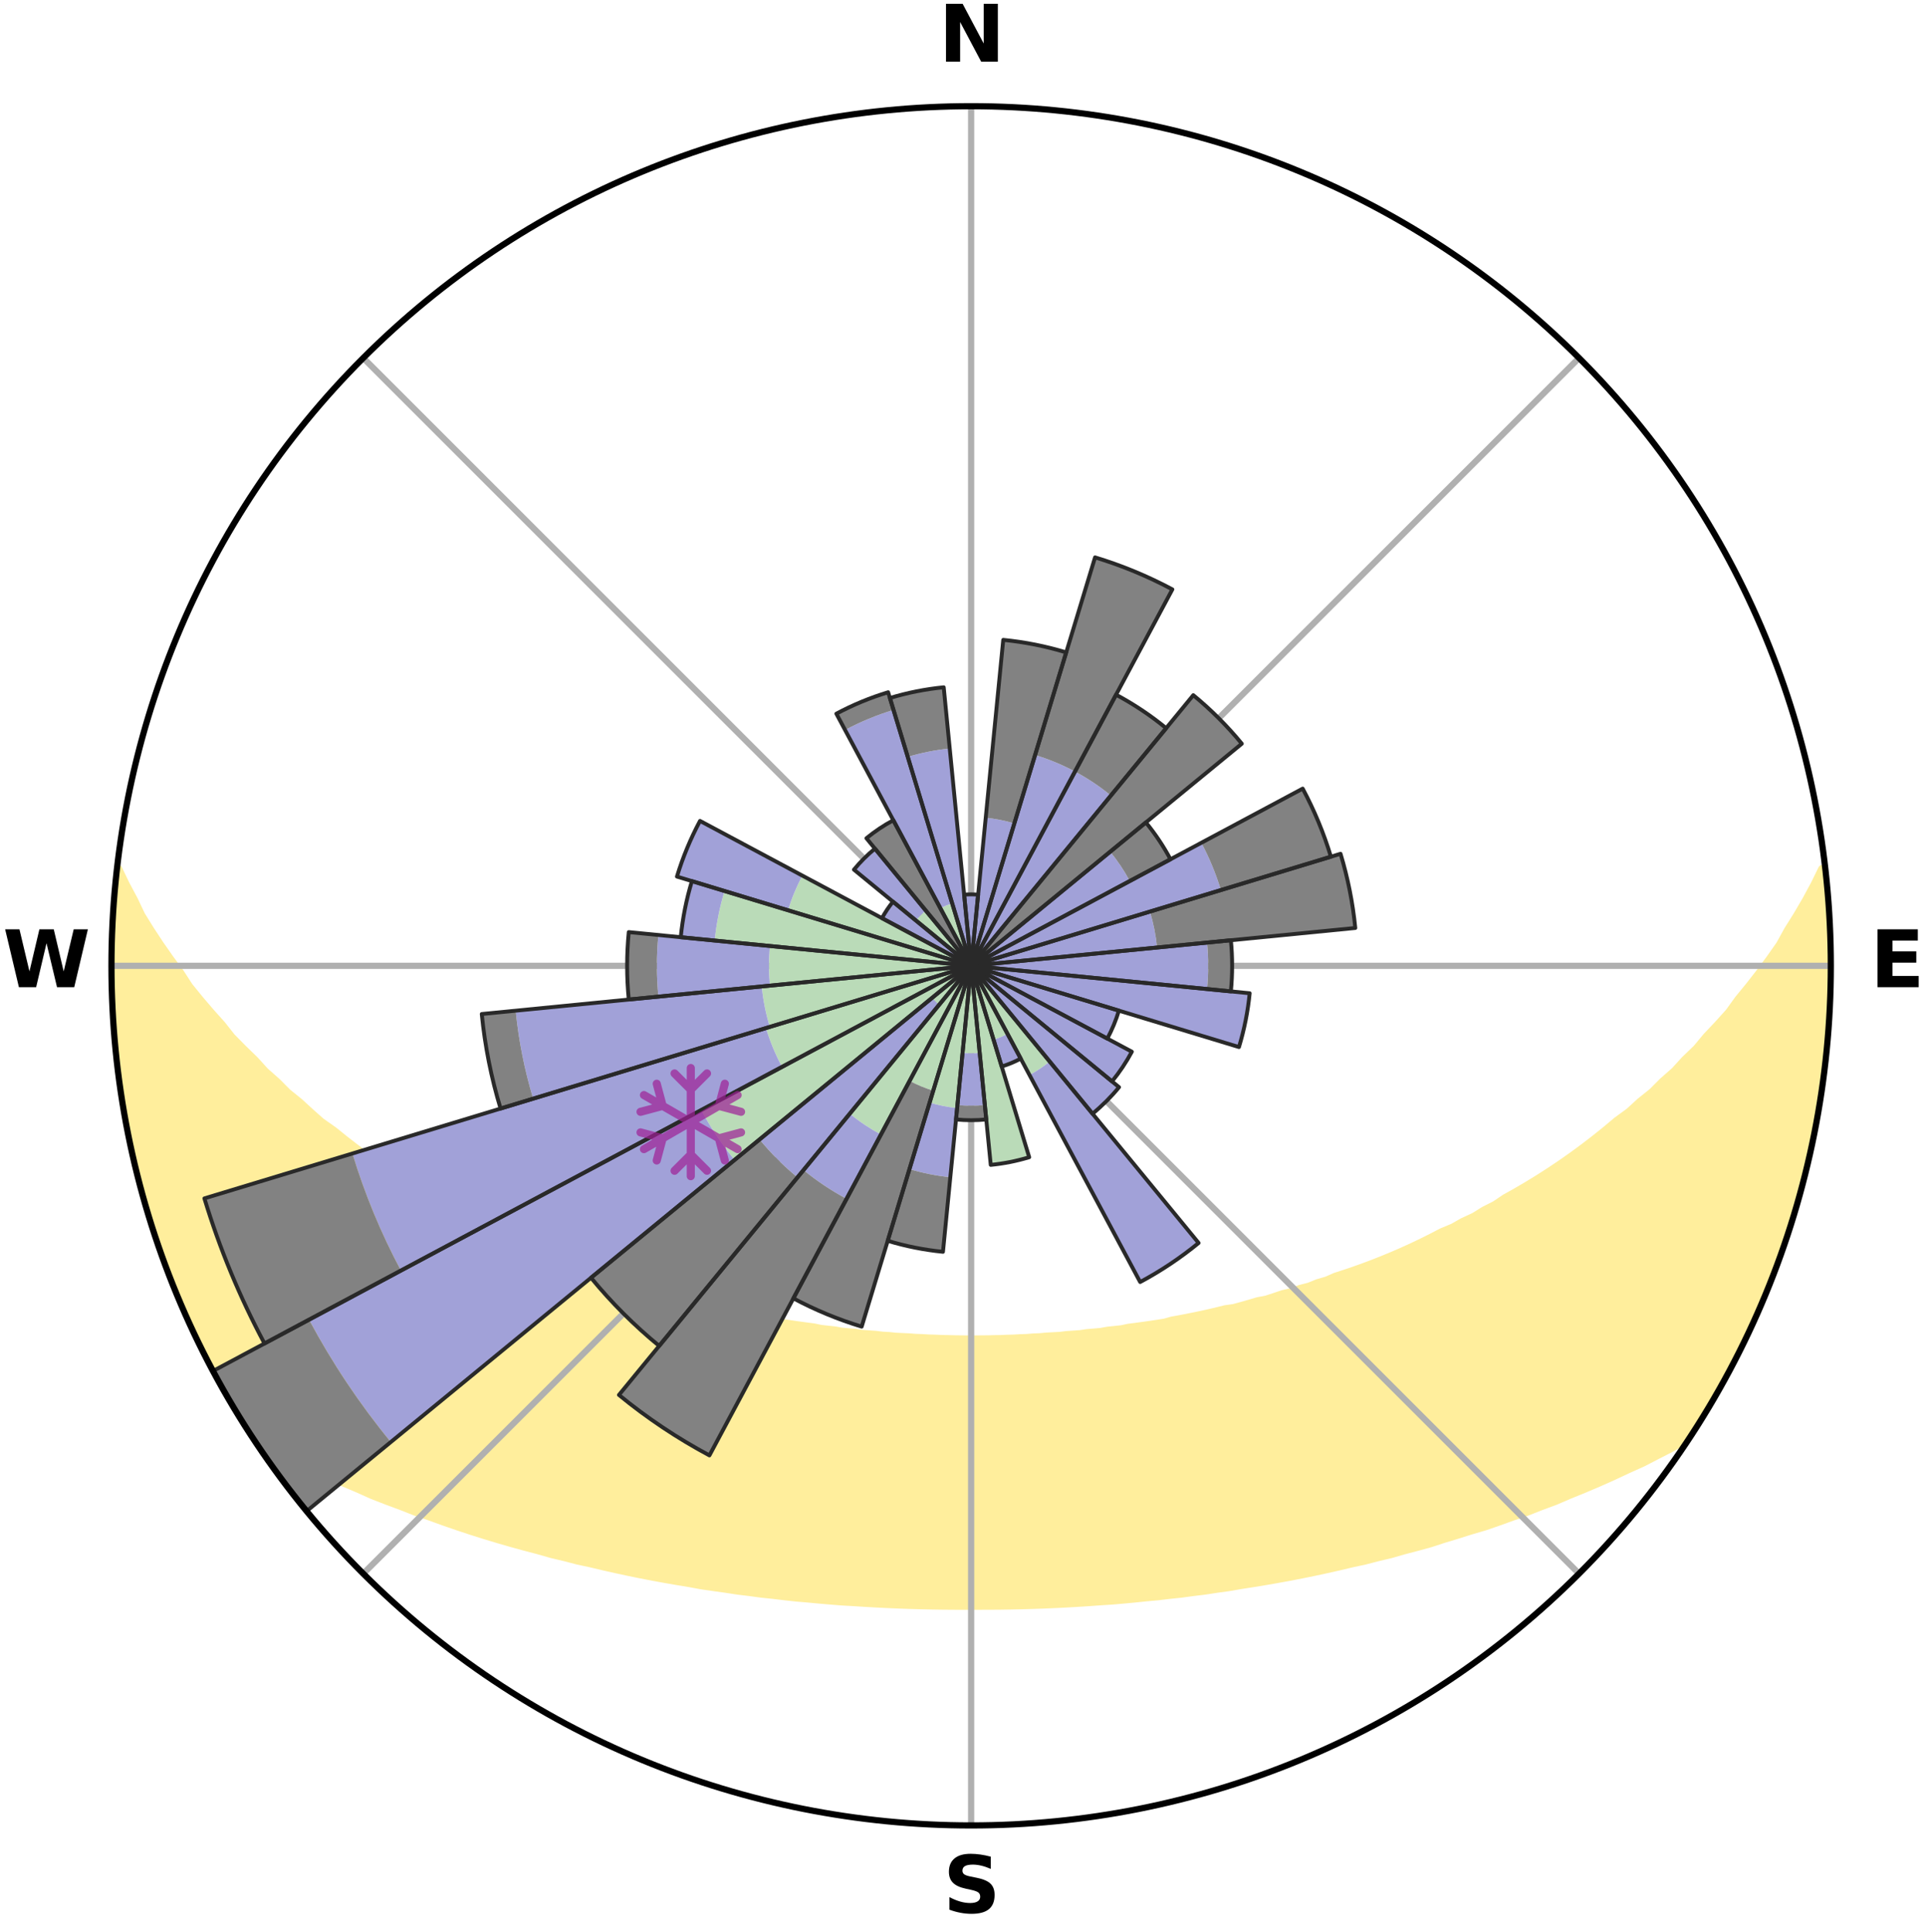 <?xml version="1.0" encoding="utf-8" standalone="no"?>
<!DOCTYPE svg PUBLIC "-//W3C//DTD SVG 1.1//EN"
  "http://www.w3.org/Graphics/SVG/1.1/DTD/svg11.dtd">
<svg xmlns:xlink="http://www.w3.org/1999/xlink" width="248.41pt" height="249.158pt" viewBox="0 0 248.41 249.158" xmlns="http://www.w3.org/2000/svg" version="1.1">
 <title>Ski Rose for Willamette Pass</title>
 <defs>
  <style type="text/css">*{stroke-linejoin: round; stroke-linecap: butt}</style>
 </defs>
 <g id="figure_1">
  <g id="patch_1">
   <path d="M 0 249.158 
L 248.41 249.158 
L 248.41 0 
L 0 0 
z
" style="fill: #ffffff"/>
  </g>
  <g id="axes_1">
   <g id="patch_2">
    <path d="M 236.135 124.579 
C 236.135 110.018 233.267 95.599 227.695 82.147 
C 222.122 68.695 213.955 56.471 203.659 46.175 
C 193.363 35.879 181.139 27.711 167.687 22.139 
C 154.235 16.567 139.815 13.699 125.255 13.699 
C 110.694 13.699 96.275 16.567 82.823 22.139 
C 69.371 27.711 57.147 35.879 46.851 46.175 
C 36.555 56.471 28.387 68.695 22.815 82.147 
C 17.243 95.599 14.375 110.018 14.375 124.579 
C 14.375 139.14 17.243 153.559 22.815 167.011 
C 28.387 180.463 36.555 192.687 46.851 202.983 
C 57.147 213.279 69.371 221.447 82.823 227.019 
C 96.275 232.591 110.694 235.459 125.255 235.459 
C 139.815 235.459 154.235 232.591 167.687 227.019 
C 181.139 221.447 193.363 213.279 203.659 202.983 
C 213.955 192.687 222.122 180.463 227.695 167.011 
C 233.267 153.559 236.135 139.14 236.135 124.579 
M 125.255 124.579 
C 125.255 124.579 125.255 124.579 125.255 124.579 
C 125.255 124.579 125.255 124.579 125.255 124.579 
C 125.255 124.579 125.255 124.579 125.255 124.579 
C 125.255 124.579 125.255 124.579 125.255 124.579 
C 125.255 124.579 125.255 124.579 125.255 124.579 
C 125.255 124.579 125.255 124.579 125.255 124.579 
C 125.255 124.579 125.255 124.579 125.255 124.579 
C 125.255 124.579 125.255 124.579 125.255 124.579 
C 125.255 124.579 125.255 124.579 125.255 124.579 
C 125.255 124.579 125.255 124.579 125.255 124.579 
C 125.255 124.579 125.255 124.579 125.255 124.579 
C 125.255 124.579 125.255 124.579 125.255 124.579 
C 125.255 124.579 125.255 124.579 125.255 124.579 
C 125.255 124.579 125.255 124.579 125.255 124.579 
C 125.255 124.579 125.255 124.579 125.255 124.579 
C 125.255 124.579 125.255 124.579 125.255 124.579 
z
" style="fill: #ffffff"/>
   </g>
   <g id="PolyCollection_1">
    <defs>
     <path id="m1dc8164e8f" d="M 235.389 -137.127 
L 235.005 -137.083 
L 234.012 -135.051 
L 232.933 -133.054 
L 231.787 -131.095 
L 230.587 -129.178 
L 229.559 -127.31 
L 228.274 -125.478 
L 226.951 -123.692 
L 225.595 -121.952 
L 224.207 -120.259 
L 223.012 -118.6 
L 221.569 -116.999 
L 220.101 -115.446 
L 218.829 -113.918 
L 217.317 -112.459 
L 216.002 -111.017 
L 214.452 -109.653 
L 213.101 -108.298 
L 211.519 -107.028 
L 210.137 -105.761 
L 208.531 -104.586 
L 207.125 -103.406 
L 205.707 -102.268 
L 204.28 -101.171 
L 202.844 -100.115 
L 201.402 -99.101 
L 199.953 -98.127 
L 198.501 -97.193 
L 197.045 -96.3 
L 195.588 -95.446 
L 194.13 -94.631 
L 192.857 -93.771 
L 191.399 -93.03 
L 190.123 -92.237 
L 188.669 -91.568 
L 187.393 -90.841 
L 185.949 -90.24 
L 184.677 -89.577 
L 183.407 -88.943 
L 182.14 -88.339 
L 180.876 -87.764 
L 179.617 -87.217 
L 178.363 -86.697 
L 177.115 -86.204 
L 175.874 -85.738 
L 174.64 -85.296 
L 173.414 -84.88 
L 172.197 -84.487 
L 171.114 -84.006 
L 169.912 -83.658 
L 168.838 -83.22 
L 167.654 -82.914 
L 166.59 -82.516 
L 165.425 -82.249 
L 164.373 -81.889 
L 163.327 -81.547 
L 162.192 -81.332 
L 161.159 -81.023 
L 160.133 -80.731 
L 159.112 -80.455 
L 158.02 -80.3 
L 157.016 -80.052 
L 156.018 -79.818 
L 155.028 -79.597 
L 154.044 -79.389 
L 153.068 -79.193 
L 152.098 -79.008 
L 151.136 -78.834 
L 150.231 -78.578 
L 149.28 -78.427 
L 148.336 -78.286 
L 147.399 -78.153 
L 146.469 -78.028 
L 145.547 -77.911 
L 144.663 -77.723 
L 143.751 -77.623 
L 142.846 -77.53 
L 141.972 -77.372 
L 141.076 -77.293 
L 140.187 -77.219 
L 139.322 -77.089 
L 138.442 -77.028 
L 137.568 -76.969 
L 136.71 -76.865 
L 135.843 -76.818 
L 134.981 -76.773 
L 134.13 -76.692 
L 133.274 -76.656 
L 132.427 -76.59 
L 131.576 -76.562 
L 130.731 -76.512 
L 129.885 -76.491 
L 129.042 -76.455 
L 128.199 -76.441 
L 127.358 -76.419 
L 126.516 -76.412 
L 125.675 -76.405 
L 124.834 -76.405 
L 123.994 -76.414 
L 123.152 -76.424 
L 122.311 -76.448 
L 121.468 -76.464 
L 120.626 -76.502 
L 119.78 -76.525 
L 118.935 -76.577 
L 118.085 -76.607 
L 117.238 -76.674 
L 116.383 -76.712 
L 115.525 -76.753 
L 114.672 -76.842 
L 113.806 -76.892 
L 112.949 -76.998 
L 112.076 -77.058 
L 111.197 -77.122 
L 110.333 -77.252 
L 109.445 -77.329 
L 108.551 -77.41 
L 107.678 -77.568 
L 106.774 -77.664 
L 105.864 -77.765 
L 104.982 -77.954 
L 104.061 -78.073 
L 103.133 -78.199 
L 102.198 -78.333 
L 101.255 -78.476 
L 100.306 -78.629 
L 99.403 -78.886 
L 98.442 -79.06 
L 97.475 -79.246 
L 96.5 -79.443 
L 95.518 -79.652 
L 94.53 -79.874 
L 93.535 -80.109 
L 92.533 -80.358 
L 91.443 -80.514 
L 90.424 -80.791 
L 89.4 -81.084 
L 88.37 -81.392 
L 87.237 -81.608 
L 86.193 -81.95 
L 85.143 -82.31 
L 83.981 -82.578 
L 82.919 -82.976 
L 81.738 -83.283 
L 80.665 -83.72 
L 79.466 -84.069 
L 78.385 -84.549 
L 77.171 -84.942 
L 75.948 -85.358 
L 74.716 -85.799 
L 73.621 -86.372 
L 72.379 -86.863 
L 71.131 -87.381 
L 69.878 -87.926 
L 68.621 -88.499 
L 67.198 -89.002 
L 65.931 -89.634 
L 64.661 -90.297 
L 63.391 -90.99 
L 61.946 -91.622 
L 60.673 -92.38 
L 59.221 -93.082 
L 57.949 -93.906 
L 56.495 -94.682 
L 55.04 -95.495 
L 53.585 -96.348 
L 52.327 -97.313 
L 50.216 -98.006 
L 48.768 -98.987 
L 47.327 -100.008 
L 45.892 -101.071 
L 44.466 -102.174 
L 43.049 -103.319 
L 41.434 -104.455 
L 40.04 -105.687 
L 38.659 -106.961 
L 37.08 -108.237 
L 35.73 -109.598 
L 34.182 -110.968 
L 32.869 -112.416 
L 31.359 -113.881 
L 29.87 -115.395 
L 28.624 -116.974 
L 27.184 -118.581 
L 25.77 -120.235 
L 24.386 -121.938 
L 23.254 -123.689 
L 21.935 -125.481 
L 20.653 -127.318 
L 19.414 -129.2 
L 18.222 -131.125 
L 17.298 -133.075 
L 16.23 -135.077 
L 15.253 -137.112 
L 15.253 -137.112 
L 15.253 -137.112 
L 14.977 -135.198 
L 14.733 -133.277 
L 14.752 -131.338 
L 14.573 -129.412 
L 14.427 -127.481 
L 14.506 -125.546 
L 14.423 -123.612 
L 14.415 -121.677 
L 14.59 -119.747 
L 14.603 -117.811 
L 14.839 -115.889 
L 14.913 -113.954 
L 15.209 -112.041 
L 15.344 -110.109 
L 15.75 -108.213 
L 15.947 -106.287 
L 16.36 -104.397 
L 16.617 -102.476 
L 17.089 -100.599 
L 17.466 -98.701 
L 17.937 -96.825 
L 18.496 -94.972 
L 18.968 -93.096 
L 19.525 -91.243 
L 20.172 -89.419 
L 20.739 -87.568 
L 21.446 -85.766 
L 22.119 -83.953 
L 22.824 -82.151 
L 23.621 -80.388 
L 24.392 -78.613 
L 25.2 -76.855 
L 26.049 -75.117 
L 26.941 -73.4 
L 27.879 -71.708 
L 28.782 -69.997 
L 29.727 -68.309 
L 30.736 -66.658 
L 31.744 -65.006 
L 33.008 -63.522 
L 34.836 -62.436 
L 36.76 -61.456 
L 38.632 -60.482 
L 40.514 -59.555 
L 42.398 -58.672 
L 44.349 -57.885 
L 46.23 -57.086 
L 48.044 -56.269 
L 49.916 -55.544 
L 51.78 -54.854 
L 53.579 -54.143 
L 55.426 -53.521 
L 57.21 -52.875 
L 58.986 -52.26 
L 60.754 -51.675 
L 62.514 -51.118 
L 64.263 -50.59 
L 66.003 -50.089 
L 67.732 -49.614 
L 69.451 -49.164 
L 71.12 -48.685 
L 72.818 -48.283 
L 74.47 -47.851 
L 76.145 -47.493 
L 77.778 -47.104 
L 79.402 -46.737 
L 81.018 -46.39 
L 82.624 -46.062 
L 84.221 -45.753 
L 85.808 -45.462 
L 87.387 -45.188 
L 88.957 -44.93 
L 90.499 -44.646 
L 92.052 -44.42 
L 93.596 -44.208 
L 95.117 -43.972 
L 96.645 -43.788 
L 98.154 -43.582 
L 99.667 -43.423 
L 101.163 -43.245 
L 102.653 -43.08 
L 104.146 -42.955 
L 105.625 -42.815 
L 107.1 -42.687 
L 108.57 -42.571 
L 110.04 -42.488 
L 111.502 -42.393 
L 112.96 -42.31 
L 114.414 -42.237 
L 115.866 -42.175 
L 117.315 -42.123 
L 118.762 -42.082 
L 120.207 -42.05 
L 121.651 -42.028 
L 123.093 -42.017 
L 124.534 -42.014 
L 125.975 -42.015 
L 127.417 -42.019 
L 128.859 -42.027 
L 130.303 -42.049 
L 131.748 -42.08 
L 133.195 -42.121 
L 134.644 -42.172 
L 136.096 -42.234 
L 137.551 -42.306 
L 139.009 -42.39 
L 140.47 -42.484 
L 141.936 -42.59 
L 143.411 -42.682 
L 144.886 -42.81 
L 146.366 -42.95 
L 147.85 -43.103 
L 149.349 -43.239 
L 150.845 -43.417 
L 152.358 -43.575 
L 153.867 -43.781 
L 155.395 -43.965 
L 156.917 -44.201 
L 158.461 -44.412 
L 159.996 -44.679 
L 161.557 -44.922 
L 163.127 -45.179 
L 164.705 -45.453 
L 166.294 -45.744 
L 167.891 -46.053 
L 169.498 -46.38 
L 171.113 -46.728 
L 172.738 -47.094 
L 174.37 -47.483 
L 176.047 -47.841 
L 177.699 -48.272 
L 179.397 -48.674 
L 181.066 -49.154 
L 182.785 -49.604 
L 184.515 -50.079 
L 186.21 -50.634 
L 187.958 -51.163 
L 189.716 -51.719 
L 191.533 -52.249 
L 193.31 -52.864 
L 195.094 -53.51 
L 196.942 -54.132 
L 198.742 -54.843 
L 200.605 -55.533 
L 202.415 -56.313 
L 204.292 -57.075 
L 206.173 -57.875 
L 208.058 -58.715 
L 209.941 -59.597 
L 211.89 -60.472 
L 213.764 -61.446 
L 215.688 -62.426 
L 217.515 -63.514 
L 218.767 -65.005 
L 219.796 -66.644 
L 220.79 -68.305 
L 221.748 -69.986 
L 222.69 -71.676 
L 223.584 -73.392 
L 224.379 -75.157 
L 225.249 -76.885 
L 226.069 -78.635 
L 226.835 -80.411 
L 227.69 -82.149 
L 228.384 -83.955 
L 229.074 -85.763 
L 229.681 -87.6 
L 230.361 -89.411 
L 230.994 -91.24 
L 231.498 -93.109 
L 232.031 -94.968 
L 232.518 -96.839 
L 233.066 -98.696 
L 233.47 -100.588 
L 233.897 -102.476 
L 234.209 -104.386 
L 234.606 -106.28 
L 234.892 -108.194 
L 235.077 -110.121 
L 235.363 -112.034 
L 235.614 -113.953 
L 235.73 -115.884 
L 235.909 -117.811 
L 235.944 -119.746 
L 236.093 -121.677 
L 236.012 -123.613 
L 236.051 -125.546 
L 236.094 -127.481 
L 235.91 -129.41 
L 235.886 -131.346 
L 235.79 -133.278 
L 235.55 -135.199 
L 235.389 -137.127 
z
" style="stroke: #ffee9c"/>
    </defs>
    <g clip-path="url(#p1a9cb7f656)">
     <use xlink:href="#m1dc8164e8f" x="0" y="249.158" style="fill: #ffee9c; stroke: #ffee9c"/>
    </g>
   </g>
   <g id="matplotlib.axis_1">
    <g id="xtick_1">
     <g id="line2d_1">
      <path d="M 125.255 124.579 
L 125.255 13.699 
" clip-path="url(#p1a9cb7f656)" style="fill: none; stroke: #b0b0b0; stroke-width: 0.8; stroke-linecap: square"/>
     </g>
     <g id="text_1">
      <!-- N -->
      <g transform="translate(121.07 7.958) scale(0.1 -0.1)">
       <defs>
        <path id="DejaVuSans-Bold-4e" d="M 588 4666 
L 1931 4666 
L 3628 1466 
L 3628 4666 
L 4769 4666 
L 4769 0 
L 3425 0 
L 1728 3200 
L 1728 0 
L 588 0 
L 588 4666 
z
" transform="scale(0.016)"/>
       </defs>
       <use xlink:href="#DejaVuSans-Bold-4e"/>
      </g>
     </g>
    </g>
    <g id="xtick_2">
     <g id="line2d_2">
      <path d="M 125.255 124.579 
L 203.659 46.175 
" clip-path="url(#p1a9cb7f656)" style="fill: none; stroke: #b0b0b0; stroke-width: 0.8; stroke-linecap: square"/>
     </g>
    </g>
    <g id="xtick_3">
     <g id="line2d_3">
      <path d="M 125.255 124.579 
L 236.135 124.579 
" clip-path="url(#p1a9cb7f656)" style="fill: none; stroke: #b0b0b0; stroke-width: 0.8; stroke-linecap: square"/>
     </g>
     <g id="text_2">
      <!-- E -->
      <g transform="translate(241.219 127.338) scale(0.1 -0.1)">
       <defs>
        <path id="DejaVuSans-Bold-45" d="M 588 4666 
L 3834 4666 
L 3834 3756 
L 1791 3756 
L 1791 2888 
L 3713 2888 
L 3713 1978 
L 1791 1978 
L 1791 909 
L 3903 909 
L 3903 0 
L 588 0 
L 588 4666 
z
" transform="scale(0.016)"/>
       </defs>
       <use xlink:href="#DejaVuSans-Bold-45"/>
      </g>
     </g>
    </g>
    <g id="xtick_4">
     <g id="line2d_4">
      <path d="M 125.255 124.579 
L 203.659 202.983 
" clip-path="url(#p1a9cb7f656)" style="fill: none; stroke: #b0b0b0; stroke-width: 0.8; stroke-linecap: square"/>
     </g>
    </g>
    <g id="xtick_5">
     <g id="line2d_5">
      <path d="M 125.255 124.579 
L 125.255 235.459 
" clip-path="url(#p1a9cb7f656)" style="fill: none; stroke: #b0b0b0; stroke-width: 0.8; stroke-linecap: square"/>
     </g>
     <g id="text_3">
      <!-- S -->
      <g transform="translate(121.654 246.718) scale(0.1 -0.1)">
       <defs>
        <path id="DejaVuSans-Bold-53" d="M 3834 4519 
L 3834 3531 
Q 3450 3703 3084 3790 
Q 2719 3878 2394 3878 
Q 1963 3878 1756 3759 
Q 1550 3641 1550 3391 
Q 1550 3203 1689 3098 
Q 1828 2994 2194 2919 
L 2706 2816 
Q 3484 2659 3812 2340 
Q 4141 2022 4141 1434 
Q 4141 663 3683 286 
Q 3225 -91 2284 -91 
Q 1841 -91 1394 -6 
Q 947 78 500 244 
L 500 1259 
Q 947 1022 1364 901 
Q 1781 781 2169 781 
Q 2563 781 2772 912 
Q 2981 1044 2981 1288 
Q 2981 1506 2839 1625 
Q 2697 1744 2272 1838 
L 1806 1941 
Q 1106 2091 782 2419 
Q 459 2747 459 3303 
Q 459 4000 909 4375 
Q 1359 4750 2203 4750 
Q 2588 4750 2994 4692 
Q 3400 4634 3834 4519 
z
" transform="scale(0.016)"/>
       </defs>
       <use xlink:href="#DejaVuSans-Bold-53"/>
      </g>
     </g>
    </g>
    <g id="xtick_6">
     <g id="line2d_6">
      <path d="M 125.255 124.579 
L 46.851 202.983 
" clip-path="url(#p1a9cb7f656)" style="fill: none; stroke: #b0b0b0; stroke-width: 0.8; stroke-linecap: square"/>
     </g>
    </g>
    <g id="xtick_7">
     <g id="line2d_7">
      <path d="M 125.255 124.579 
L 14.375 124.579 
" clip-path="url(#p1a9cb7f656)" style="fill: none; stroke: #b0b0b0; stroke-width: 0.8; stroke-linecap: square"/>
     </g>
     <g id="text_4">
      <!-- W -->
      <g transform="translate(0.36 127.338) scale(0.1 -0.1)">
       <defs>
        <path id="DejaVuSans-Bold-57" d="M 191 4666 
L 1344 4666 
L 2150 1275 
L 2950 4666 
L 4109 4666 
L 4909 1275 
L 5716 4666 
L 6859 4666 
L 5759 0 
L 4372 0 
L 3525 3547 
L 2688 0 
L 1300 0 
L 191 4666 
z
" transform="scale(0.016)"/>
       </defs>
       <use xlink:href="#DejaVuSans-Bold-57"/>
      </g>
     </g>
    </g>
    <g id="xtick_8">
     <g id="line2d_8">
      <path d="M 125.255 124.579 
L 46.851 46.175 
" clip-path="url(#p1a9cb7f656)" style="fill: none; stroke: #b0b0b0; stroke-width: 0.8; stroke-linecap: square"/>
     </g>
    </g>
   </g>
   <g id="matplotlib.axis_2"/>
   <g id="patch_3">
    <path d="M 125.255 124.579 
C 125.255 124.579 125.255 124.579 125.255 124.579 
C 125.255 124.579 125.255 124.579 125.255 124.579 
L 125.255 124.579 
C 125.255 124.579 125.255 124.579 125.255 124.579 
C 125.255 124.579 125.255 124.579 125.255 124.579 
z
" clip-path="url(#p1a9cb7f656)" style="fill: #d9d9d9"/>
   </g>
   <g id="patch_4">
    <path d="M 125.255 124.579 
C 125.255 124.579 125.255 124.579 125.255 124.579 
C 125.255 124.579 125.255 124.579 125.255 124.579 
L 125.255 124.579 
C 125.255 124.579 125.255 124.579 125.255 124.579 
C 125.255 124.579 125.255 124.579 125.255 124.579 
z
" clip-path="url(#p1a9cb7f656)" style="fill: #d9d9d9"/>
   </g>
   <g id="patch_5">
    <path d="M 125.255 124.579 
C 125.255 124.579 125.255 124.579 125.255 124.579 
C 125.255 124.579 125.255 124.579 125.255 124.579 
L 125.255 124.579 
C 125.255 124.579 125.255 124.579 125.255 124.579 
C 125.255 124.579 125.255 124.579 125.255 124.579 
z
" clip-path="url(#p1a9cb7f656)" style="fill: #d9d9d9"/>
   </g>
   <g id="patch_6">
    <path d="M 125.255 124.579 
C 125.255 124.579 125.255 124.579 125.255 124.579 
C 125.255 124.579 125.255 124.579 125.255 124.579 
L 125.255 124.579 
C 125.255 124.579 125.255 124.579 125.255 124.579 
C 125.255 124.579 125.255 124.579 125.255 124.579 
z
" clip-path="url(#p1a9cb7f656)" style="fill: #d9d9d9"/>
   </g>
   <g id="patch_7">
    <path d="M 125.255 124.579 
C 125.255 124.579 125.255 124.579 125.255 124.579 
C 125.255 124.579 125.255 124.579 125.255 124.579 
L 125.255 124.579 
C 125.255 124.579 125.255 124.579 125.255 124.579 
C 125.255 124.579 125.255 124.579 125.255 124.579 
z
" clip-path="url(#p1a9cb7f656)" style="fill: #d9d9d9"/>
   </g>
   <g id="patch_8">
    <path d="M 125.255 124.579 
C 125.255 124.579 125.255 124.579 125.255 124.579 
C 125.255 124.579 125.255 124.579 125.255 124.579 
L 125.255 124.579 
C 125.255 124.579 125.255 124.579 125.255 124.579 
C 125.255 124.579 125.255 124.579 125.255 124.579 
z
" clip-path="url(#p1a9cb7f656)" style="fill: #d9d9d9"/>
   </g>
   <g id="patch_9">
    <path d="M 125.255 124.579 
C 125.255 124.579 125.255 124.579 125.255 124.579 
C 125.255 124.579 125.255 124.579 125.255 124.579 
L 125.255 124.579 
C 125.255 124.579 125.255 124.579 125.255 124.579 
C 125.255 124.579 125.255 124.579 125.255 124.579 
z
" clip-path="url(#p1a9cb7f656)" style="fill: #d9d9d9"/>
   </g>
   <g id="patch_10">
    <path d="M 125.255 124.579 
C 125.255 124.579 125.255 124.579 125.255 124.579 
C 125.255 124.579 125.255 124.579 125.255 124.579 
L 125.255 124.579 
C 125.255 124.579 125.255 124.579 125.255 124.579 
C 125.255 124.579 125.255 124.579 125.255 124.579 
z
" clip-path="url(#p1a9cb7f656)" style="fill: #d9d9d9"/>
   </g>
   <g id="patch_11">
    <path d="M 125.255 124.579 
C 125.255 124.579 125.255 124.579 125.255 124.579 
C 125.255 124.579 125.255 124.579 125.255 124.579 
L 125.255 124.579 
C 125.255 124.579 125.255 124.579 125.255 124.579 
C 125.255 124.579 125.255 124.579 125.255 124.579 
z
" clip-path="url(#p1a9cb7f656)" style="fill: #d9d9d9"/>
   </g>
   <g id="patch_12">
    <path d="M 125.255 124.579 
C 125.255 124.579 125.255 124.579 125.255 124.579 
C 125.255 124.579 125.255 124.579 125.255 124.579 
L 125.255 124.579 
C 125.255 124.579 125.255 124.579 125.255 124.579 
C 125.255 124.579 125.255 124.579 125.255 124.579 
z
" clip-path="url(#p1a9cb7f656)" style="fill: #d9d9d9"/>
   </g>
   <g id="patch_13">
    <path d="M 125.255 124.579 
C 125.255 124.579 125.255 124.579 125.255 124.579 
C 125.255 124.579 125.255 124.579 125.255 124.579 
L 125.255 124.579 
C 125.255 124.579 125.255 124.579 125.255 124.579 
C 125.255 124.579 125.255 124.579 125.255 124.579 
z
" clip-path="url(#p1a9cb7f656)" style="fill: #d9d9d9"/>
   </g>
   <g id="patch_14">
    <path d="M 125.255 124.579 
C 125.255 124.579 125.255 124.579 125.255 124.579 
C 125.255 124.579 125.255 124.579 125.255 124.579 
L 125.255 124.579 
C 125.255 124.579 125.255 124.579 125.255 124.579 
C 125.255 124.579 125.255 124.579 125.255 124.579 
z
" clip-path="url(#p1a9cb7f656)" style="fill: #d9d9d9"/>
   </g>
   <g id="patch_15">
    <path d="M 125.255 124.579 
C 125.255 124.579 125.255 124.579 125.255 124.579 
C 125.255 124.579 125.255 124.579 125.255 124.579 
L 125.255 124.579 
C 125.255 124.579 125.255 124.579 125.255 124.579 
C 125.255 124.579 125.255 124.579 125.255 124.579 
z
" clip-path="url(#p1a9cb7f656)" style="fill: #d9d9d9"/>
   </g>
   <g id="patch_16">
    <path d="M 125.255 124.579 
C 125.255 124.579 125.255 124.579 125.255 124.579 
C 125.255 124.579 125.255 124.579 125.255 124.579 
L 125.255 124.579 
C 125.255 124.579 125.255 124.579 125.255 124.579 
C 125.255 124.579 125.255 124.579 125.255 124.579 
z
" clip-path="url(#p1a9cb7f656)" style="fill: #d9d9d9"/>
   </g>
   <g id="patch_17">
    <path d="M 125.255 124.579 
C 125.255 124.579 125.255 124.579 125.255 124.579 
C 125.255 124.579 125.255 124.579 125.255 124.579 
L 125.255 124.579 
C 125.255 124.579 125.255 124.579 125.255 124.579 
C 125.255 124.579 125.255 124.579 125.255 124.579 
z
" clip-path="url(#p1a9cb7f656)" style="fill: #d9d9d9"/>
   </g>
   <g id="patch_18">
    <path d="M 125.255 124.579 
C 125.255 124.579 125.255 124.579 125.255 124.579 
C 125.255 124.579 125.255 124.579 125.255 124.579 
L 125.255 124.579 
C 125.255 124.579 125.255 124.579 125.255 124.579 
C 125.255 124.579 125.255 124.579 125.255 124.579 
z
" clip-path="url(#p1a9cb7f656)" style="fill: #d9d9d9"/>
   </g>
   <g id="patch_19">
    <path d="M 125.255 124.579 
C 125.255 124.579 125.255 124.579 125.255 124.579 
C 125.255 124.579 125.255 124.579 125.255 124.579 
L 125.255 124.579 
C 125.255 124.579 125.255 124.579 125.255 124.579 
C 125.255 124.579 125.255 124.579 125.255 124.579 
z
" clip-path="url(#p1a9cb7f656)" style="fill: #d9d9d9"/>
   </g>
   <g id="patch_20">
    <path d="M 125.255 124.579 
C 125.255 124.579 125.255 124.579 125.255 124.579 
C 125.255 124.579 125.255 124.579 125.255 124.579 
L 125.255 124.579 
C 125.255 124.579 125.255 124.579 125.255 124.579 
C 125.255 124.579 125.255 124.579 125.255 124.579 
z
" clip-path="url(#p1a9cb7f656)" style="fill: #d9d9d9"/>
   </g>
   <g id="patch_21">
    <path d="M 125.255 124.579 
C 125.255 124.579 125.255 124.579 125.255 124.579 
C 125.255 124.579 125.255 124.579 125.255 124.579 
L 125.255 124.579 
C 125.255 124.579 125.255 124.579 125.255 124.579 
C 125.255 124.579 125.255 124.579 125.255 124.579 
z
" clip-path="url(#p1a9cb7f656)" style="fill: #d9d9d9"/>
   </g>
   <g id="patch_22">
    <path d="M 125.255 124.579 
C 125.255 124.579 125.255 124.579 125.255 124.579 
C 125.255 124.579 125.255 124.579 125.255 124.579 
L 125.255 124.579 
C 125.255 124.579 125.255 124.579 125.255 124.579 
C 125.255 124.579 125.255 124.579 125.255 124.579 
z
" clip-path="url(#p1a9cb7f656)" style="fill: #d9d9d9"/>
   </g>
   <g id="patch_23">
    <path d="M 125.255 124.579 
C 125.255 124.579 125.255 124.579 125.255 124.579 
C 125.255 124.579 125.255 124.579 125.255 124.579 
L 125.255 124.579 
C 125.255 124.579 125.255 124.579 125.255 124.579 
C 125.255 124.579 125.255 124.579 125.255 124.579 
z
" clip-path="url(#p1a9cb7f656)" style="fill: #d9d9d9"/>
   </g>
   <g id="patch_24">
    <path d="M 125.255 124.579 
C 125.255 124.579 125.255 124.579 125.255 124.579 
C 125.255 124.579 125.255 124.579 125.255 124.579 
L 125.255 124.579 
C 125.255 124.579 125.255 124.579 125.255 124.579 
C 125.255 124.579 125.255 124.579 125.255 124.579 
z
" clip-path="url(#p1a9cb7f656)" style="fill: #d9d9d9"/>
   </g>
   <g id="patch_25">
    <path d="M 125.255 124.579 
C 125.255 124.579 125.255 124.579 125.255 124.579 
C 125.255 124.579 125.255 124.579 125.255 124.579 
L 125.255 124.579 
C 125.255 124.579 125.255 124.579 125.255 124.579 
C 125.255 124.579 125.255 124.579 125.255 124.579 
z
" clip-path="url(#p1a9cb7f656)" style="fill: #d9d9d9"/>
   </g>
   <g id="patch_26">
    <path d="M 125.255 124.579 
C 125.255 124.579 125.255 124.579 125.255 124.579 
C 125.255 124.579 125.255 124.579 125.255 124.579 
L 125.255 124.579 
C 125.255 124.579 125.255 124.579 125.255 124.579 
C 125.255 124.579 125.255 124.579 125.255 124.579 
z
" clip-path="url(#p1a9cb7f656)" style="fill: #d9d9d9"/>
   </g>
   <g id="patch_27">
    <path d="M 125.255 124.579 
C 125.255 124.579 125.255 124.579 125.255 124.579 
C 125.255 124.579 125.255 124.579 125.255 124.579 
L 125.255 124.579 
C 125.255 124.579 125.255 124.579 125.255 124.579 
C 125.255 124.579 125.255 124.579 125.255 124.579 
z
" clip-path="url(#p1a9cb7f656)" style="fill: #d9d9d9"/>
   </g>
   <g id="patch_28">
    <path d="M 125.255 124.579 
C 125.255 124.579 125.255 124.579 125.255 124.579 
C 125.255 124.579 125.255 124.579 125.255 124.579 
L 125.255 124.579 
C 125.255 124.579 125.255 124.579 125.255 124.579 
C 125.255 124.579 125.255 124.579 125.255 124.579 
z
" clip-path="url(#p1a9cb7f656)" style="fill: #d9d9d9"/>
   </g>
   <g id="patch_29">
    <path d="M 125.255 124.579 
C 125.255 124.579 125.255 124.579 125.255 124.579 
C 125.255 124.579 125.255 124.579 125.255 124.579 
L 125.255 124.579 
C 125.255 124.579 125.255 124.579 125.255 124.579 
C 125.255 124.579 125.255 124.579 125.255 124.579 
z
" clip-path="url(#p1a9cb7f656)" style="fill: #d9d9d9"/>
   </g>
   <g id="patch_30">
    <path d="M 125.255 124.579 
C 125.255 124.579 125.255 124.579 125.255 124.579 
C 125.255 124.579 125.255 124.579 125.255 124.579 
L 125.255 124.579 
C 125.255 124.579 125.255 124.579 125.255 124.579 
C 125.255 124.579 125.255 124.579 125.255 124.579 
z
" clip-path="url(#p1a9cb7f656)" style="fill: #d9d9d9"/>
   </g>
   <g id="patch_31">
    <path d="M 125.255 124.579 
C 125.255 124.579 125.255 124.579 125.255 124.579 
C 125.255 124.579 125.255 124.579 125.255 124.579 
L 125.255 124.579 
C 125.255 124.579 125.255 124.579 125.255 124.579 
C 125.255 124.579 125.255 124.579 125.255 124.579 
z
" clip-path="url(#p1a9cb7f656)" style="fill: #d9d9d9"/>
   </g>
   <g id="patch_32">
    <path d="M 125.255 124.579 
C 125.255 124.579 125.255 124.579 125.255 124.579 
C 125.255 124.579 125.255 124.579 125.255 124.579 
L 125.255 124.579 
C 125.255 124.579 125.255 124.579 125.255 124.579 
C 125.255 124.579 125.255 124.579 125.255 124.579 
z
" clip-path="url(#p1a9cb7f656)" style="fill: #d9d9d9"/>
   </g>
   <g id="patch_33">
    <path d="M 125.255 124.579 
C 125.255 124.579 125.255 124.579 125.255 124.579 
C 125.255 124.579 125.255 124.579 125.255 124.579 
L 125.255 124.579 
C 125.255 124.579 125.255 124.579 125.255 124.579 
C 125.255 124.579 125.255 124.579 125.255 124.579 
z
" clip-path="url(#p1a9cb7f656)" style="fill: #d9d9d9"/>
   </g>
   <g id="patch_34">
    <path d="M 125.255 124.579 
C 125.255 124.579 125.255 124.579 125.255 124.579 
C 125.255 124.579 125.255 124.579 125.255 124.579 
L 125.255 124.579 
C 125.255 124.579 125.255 124.579 125.255 124.579 
C 125.255 124.579 125.255 124.579 125.255 124.579 
z
" clip-path="url(#p1a9cb7f656)" style="fill: #d9d9d9"/>
   </g>
   <g id="patch_35">
    <path d="M 125.255 124.579 
C 125.255 124.579 125.255 124.579 125.255 124.579 
C 125.255 124.579 125.255 124.579 125.255 124.579 
L 125.255 124.579 
C 125.255 124.579 125.255 124.579 125.255 124.579 
C 125.255 124.579 125.255 124.579 125.255 124.579 
z
" clip-path="url(#p1a9cb7f656)" style="fill: #badbb8"/>
   </g>
   <g id="patch_36">
    <path d="M 125.255 124.579 
C 125.255 124.579 125.255 124.579 125.255 124.579 
C 125.255 124.579 125.255 124.579 125.255 124.579 
L 125.255 124.579 
C 125.255 124.579 125.255 124.579 125.255 124.579 
C 125.255 124.579 125.255 124.579 125.255 124.579 
z
" clip-path="url(#p1a9cb7f656)" style="fill: #badbb8"/>
   </g>
   <g id="patch_37">
    <path d="M 125.255 124.579 
C 125.255 124.579 125.255 124.579 125.255 124.579 
C 125.255 124.579 125.255 124.579 125.255 124.579 
L 125.255 124.579 
C 125.255 124.579 125.255 124.579 125.255 124.579 
C 125.255 124.579 125.255 124.579 125.255 124.579 
z
" clip-path="url(#p1a9cb7f656)" style="fill: #badbb8"/>
   </g>
   <g id="patch_38">
    <path d="M 125.255 124.579 
C 125.255 124.579 125.255 124.579 125.255 124.579 
C 125.255 124.579 125.255 124.579 125.255 124.579 
L 125.255 124.579 
C 125.255 124.579 125.255 124.579 125.255 124.579 
C 125.255 124.579 125.255 124.579 125.255 124.579 
z
" clip-path="url(#p1a9cb7f656)" style="fill: #badbb8"/>
   </g>
   <g id="patch_39">
    <path d="M 125.255 124.579 
C 125.255 124.579 125.255 124.579 125.255 124.579 
C 125.255 124.579 125.255 124.579 125.255 124.579 
L 125.255 124.579 
C 125.255 124.579 125.255 124.579 125.255 124.579 
C 125.255 124.579 125.255 124.579 125.255 124.579 
z
" clip-path="url(#p1a9cb7f656)" style="fill: #badbb8"/>
   </g>
   <g id="patch_40">
    <path d="M 125.255 124.579 
C 125.255 124.579 125.255 124.579 125.255 124.579 
C 125.255 124.579 125.255 124.579 125.255 124.579 
L 125.255 124.579 
C 125.255 124.579 125.255 124.579 125.255 124.579 
C 125.255 124.579 125.255 124.579 125.255 124.579 
z
" clip-path="url(#p1a9cb7f656)" style="fill: #badbb8"/>
   </g>
   <g id="patch_41">
    <path d="M 125.255 124.579 
C 125.255 124.579 125.255 124.579 125.255 124.579 
C 125.255 124.579 125.255 124.579 125.255 124.579 
L 125.255 124.579 
C 125.255 124.579 125.255 124.579 125.255 124.579 
C 125.255 124.579 125.255 124.579 125.255 124.579 
z
" clip-path="url(#p1a9cb7f656)" style="fill: #badbb8"/>
   </g>
   <g id="patch_42">
    <path d="M 125.255 124.579 
C 125.255 124.579 125.255 124.579 125.255 124.579 
C 125.255 124.579 125.255 124.579 125.255 124.579 
L 125.255 124.579 
C 125.255 124.579 125.255 124.579 125.255 124.579 
C 125.255 124.579 125.255 124.579 125.255 124.579 
z
" clip-path="url(#p1a9cb7f656)" style="fill: #badbb8"/>
   </g>
   <g id="patch_43">
    <path d="M 125.255 124.579 
C 125.255 124.579 125.255 124.579 125.255 124.579 
C 125.255 124.579 125.255 124.579 125.255 124.579 
L 125.255 124.579 
C 125.255 124.579 125.255 124.579 125.255 124.579 
C 125.255 124.579 125.255 124.579 125.255 124.579 
z
" clip-path="url(#p1a9cb7f656)" style="fill: #badbb8"/>
   </g>
   <g id="patch_44">
    <path d="M 125.255 124.579 
C 125.255 124.579 125.255 124.579 125.255 124.579 
C 125.255 124.579 125.255 124.579 125.255 124.579 
L 125.255 124.579 
C 125.255 124.579 125.255 124.579 125.255 124.579 
C 125.255 124.579 125.255 124.579 125.255 124.579 
z
" clip-path="url(#p1a9cb7f656)" style="fill: #badbb8"/>
   </g>
   <g id="patch_45">
    <path d="M 125.255 124.579 
C 125.255 124.579 125.255 124.579 125.255 124.579 
C 125.255 124.579 125.255 124.579 125.255 124.579 
L 125.255 124.579 
C 125.255 124.579 125.255 124.579 125.255 124.579 
C 125.255 124.579 125.255 124.579 125.255 124.579 
z
" clip-path="url(#p1a9cb7f656)" style="fill: #badbb8"/>
   </g>
   <g id="patch_46">
    <path d="M 125.255 124.579 
C 125.255 124.579 125.255 124.579 125.255 124.579 
C 125.255 124.579 125.255 124.579 125.255 124.579 
L 125.255 124.579 
C 125.255 124.579 125.255 124.579 125.255 124.579 
C 125.255 124.579 125.255 124.579 125.255 124.579 
z
" clip-path="url(#p1a9cb7f656)" style="fill: #badbb8"/>
   </g>
   <g id="patch_47">
    <path d="M 125.255 124.579 
C 125.255 124.579 125.255 124.579 125.255 124.579 
C 125.255 124.579 125.255 124.579 125.255 124.579 
L 125.255 124.579 
C 125.255 124.579 125.255 124.579 125.255 124.579 
C 125.255 124.579 125.255 124.579 125.255 124.579 
z
" clip-path="url(#p1a9cb7f656)" style="fill: #badbb8"/>
   </g>
   <g id="patch_48">
    <path d="M 125.255 124.579 
C 125.255 124.579 125.255 124.579 125.255 124.579 
C 125.255 124.579 125.255 124.579 125.255 124.579 
L 132.782 138.661 
C 133.243 138.415 133.691 138.146 134.126 137.855 
C 134.56 137.565 134.98 137.253 135.384 136.922 
z
" clip-path="url(#p1a9cb7f656)" style="fill: #badbb8"/>
   </g>
   <g id="patch_49">
    <path d="M 125.255 124.579 
C 125.255 124.579 125.255 124.579 125.255 124.579 
C 125.255 124.579 125.255 124.579 125.255 124.579 
L 128.145 134.108 
C 128.457 134.013 128.764 133.903 129.065 133.778 
C 129.366 133.654 129.661 133.514 129.949 133.361 
z
" clip-path="url(#p1a9cb7f656)" style="fill: #badbb8"/>
   </g>
   <g id="patch_50">
    <path d="M 125.255 124.579 
C 125.255 124.579 125.255 124.579 125.255 124.579 
C 125.255 124.579 125.255 124.579 125.255 124.579 
L 127.784 150.256 
C 128.624 150.173 129.46 150.049 130.288 149.885 
C 131.117 149.72 131.936 149.515 132.745 149.269 
z
" clip-path="url(#p1a9cb7f656)" style="fill: #badbb8"/>
   </g>
   <g id="patch_51">
    <path d="M 125.255 124.579 
C 125.255 124.579 125.255 124.579 125.255 124.579 
C 125.255 124.579 125.255 124.579 125.255 124.579 
L 124.148 135.815 
C 124.516 135.851 124.885 135.87 125.255 135.87 
C 125.624 135.87 125.994 135.851 126.362 135.815 
z
" clip-path="url(#p1a9cb7f656)" style="fill: #badbb8"/>
   </g>
   <g id="patch_52">
    <path d="M 125.255 124.579 
C 125.255 124.579 125.255 124.579 125.255 124.579 
C 125.255 124.579 125.255 124.579 125.255 124.579 
L 119.903 142.223 
C 120.48 142.398 121.066 142.544 121.658 142.662 
C 122.25 142.78 122.847 142.869 123.448 142.928 
z
" clip-path="url(#p1a9cb7f656)" style="fill: #badbb8"/>
   </g>
   <g id="patch_53">
    <path d="M 125.255 124.579 
C 125.255 124.579 125.255 124.579 125.255 124.579 
C 125.255 124.579 125.255 124.579 125.255 124.579 
L 117.321 139.423 
C 117.807 139.682 118.305 139.918 118.814 140.129 
C 119.323 140.34 119.842 140.525 120.369 140.685 
z
" clip-path="url(#p1a9cb7f656)" style="fill: #badbb8"/>
   </g>
   <g id="patch_54">
    <path d="M 125.255 124.579 
C 125.255 124.579 125.255 124.579 125.255 124.579 
C 125.255 124.579 125.255 124.579 125.255 124.579 
L 109.599 143.656 
C 110.223 144.169 110.872 144.65 111.544 145.099 
C 112.216 145.548 112.909 145.963 113.621 146.344 
z
" clip-path="url(#p1a9cb7f656)" style="fill: #badbb8"/>
   </g>
   <g id="patch_55">
    <path d="M 125.255 124.579 
C 125.255 124.579 125.255 124.579 125.255 124.579 
C 125.255 124.579 125.255 124.579 125.255 124.579 
L 120.216 128.714 
C 120.351 128.879 120.495 129.038 120.646 129.188 
C 120.796 129.339 120.955 129.483 121.119 129.618 
z
" clip-path="url(#p1a9cb7f656)" style="fill: #badbb8"/>
   </g>
   <g id="patch_56">
    <path d="M 125.255 124.579 
C 125.255 124.579 125.255 124.579 125.255 124.579 
C 125.255 124.579 125.255 124.579 125.255 124.579 
L 90.444 143.186 
C 91.053 144.325 91.717 145.434 92.435 146.509 
C 93.153 147.583 93.923 148.621 94.743 149.62 
z
" clip-path="url(#p1a9cb7f656)" style="fill: #badbb8"/>
   </g>
   <g id="patch_57">
    <path d="M 125.255 124.579 
C 125.255 124.579 125.255 124.579 125.255 124.579 
C 125.255 124.579 125.255 124.579 125.255 124.579 
L 98.79 132.607 
C 99.052 133.473 99.358 134.326 99.704 135.163 
C 100.05 135.999 100.438 136.818 100.864 137.616 
z
" clip-path="url(#p1a9cb7f656)" style="fill: #badbb8"/>
   </g>
   <g id="patch_58">
    <path d="M 125.255 124.579 
C 125.255 124.579 125.255 124.579 125.255 124.579 
C 125.255 124.579 125.255 124.579 125.255 124.579 
L 98.246 127.239 
C 98.334 128.123 98.464 129.002 98.637 129.874 
C 98.811 130.745 99.027 131.607 99.284 132.457 
z
" clip-path="url(#p1a9cb7f656)" style="fill: #badbb8"/>
   </g>
   <g id="patch_59">
    <path d="M 125.255 124.579 
C 125.255 124.579 125.255 124.579 125.255 124.579 
C 125.255 124.579 125.255 124.579 125.255 124.579 
L 99.306 122.023 
C 99.222 122.873 99.18 123.726 99.18 124.579 
C 99.18 125.433 99.222 126.285 99.306 127.135 
z
" clip-path="url(#p1a9cb7f656)" style="fill: #badbb8"/>
   </g>
   <g id="patch_60">
    <path d="M 125.255 124.579 
C 125.255 124.579 125.255 124.579 125.255 124.579 
C 125.255 124.579 125.255 124.579 125.255 124.579 
L 93.448 114.93 
C 93.132 115.972 92.867 117.028 92.655 118.095 
C 92.443 119.162 92.283 120.238 92.176 121.321 
z
" clip-path="url(#p1a9cb7f656)" style="fill: #badbb8"/>
   </g>
   <g id="patch_61">
    <path d="M 125.255 124.579 
C 125.255 124.579 125.255 124.579 125.255 124.579 
C 125.255 124.579 125.255 124.579 125.255 124.579 
L 103.49 112.945 
C 103.109 113.658 102.764 114.389 102.454 115.135 
C 102.145 115.881 101.873 116.642 101.639 117.415 
z
" clip-path="url(#p1a9cb7f656)" style="fill: #badbb8"/>
   </g>
   <g id="patch_62">
    <path d="M 125.255 124.579 
C 125.255 124.579 125.255 124.579 125.255 124.579 
C 125.255 124.579 125.255 124.579 125.255 124.579 
L 125.255 124.579 
C 125.255 124.579 125.255 124.579 125.255 124.579 
C 125.255 124.579 125.255 124.579 125.255 124.579 
z
" clip-path="url(#p1a9cb7f656)" style="fill: #badbb8"/>
   </g>
   <g id="patch_63">
    <path d="M 125.255 124.579 
C 125.255 124.579 125.255 124.579 125.255 124.579 
C 125.255 124.579 125.255 124.579 125.255 124.579 
L 119.407 117.453 
C 119.173 117.644 118.95 117.847 118.736 118.06 
C 118.523 118.274 118.32 118.498 118.129 118.731 
z
" clip-path="url(#p1a9cb7f656)" style="fill: #badbb8"/>
   </g>
   <g id="patch_64">
    <path d="M 125.255 124.579 
C 125.255 124.579 125.255 124.579 125.255 124.579 
C 125.255 124.579 125.255 124.579 125.255 124.579 
L 125.255 124.579 
C 125.255 124.579 125.255 124.579 125.255 124.579 
C 125.255 124.579 125.255 124.579 125.255 124.579 
z
" clip-path="url(#p1a9cb7f656)" style="fill: #badbb8"/>
   </g>
   <g id="patch_65">
    <path d="M 125.255 124.579 
C 125.255 124.579 125.255 124.579 125.255 124.579 
C 125.255 124.579 125.255 124.579 125.255 124.579 
L 122.812 116.526 
C 122.548 116.606 122.289 116.699 122.034 116.804 
C 121.78 116.91 121.531 117.027 121.288 117.157 
z
" clip-path="url(#p1a9cb7f656)" style="fill: #badbb8"/>
   </g>
   <g id="patch_66">
    <path d="M 125.255 124.579 
C 125.255 124.579 125.255 124.579 125.255 124.579 
C 125.255 124.579 125.255 124.579 125.255 124.579 
L 125.255 124.579 
C 125.255 124.579 125.255 124.579 125.255 124.579 
C 125.255 124.579 125.255 124.579 125.255 124.579 
z
" clip-path="url(#p1a9cb7f656)" style="fill: #badbb8"/>
   </g>
   <g id="patch_67">
    <path d="M 125.255 124.579 
C 125.255 124.579 125.255 124.579 125.255 124.579 
C 125.255 124.579 125.255 124.579 125.255 124.579 
L 126.158 115.405 
C 125.858 115.375 125.557 115.36 125.255 115.36 
C 124.953 115.36 124.652 115.375 124.351 115.405 
z
" clip-path="url(#p1a9cb7f656)" style="fill: #a1a1d8"/>
   </g>
   <g id="patch_68">
    <path d="M 125.255 124.579 
C 125.255 124.579 125.255 124.579 125.255 124.579 
C 125.255 124.579 125.255 124.579 125.255 124.579 
L 130.825 106.215 
C 130.224 106.033 129.615 105.88 128.999 105.758 
C 128.383 105.635 127.761 105.543 127.136 105.481 
z
" clip-path="url(#p1a9cb7f656)" style="fill: #a1a1d8"/>
   </g>
   <g id="patch_69">
    <path d="M 125.255 124.579 
C 125.255 124.579 125.255 124.579 125.255 124.579 
C 125.255 124.579 125.255 124.579 125.255 124.579 
L 138.649 99.52 
C 137.829 99.082 136.988 98.684 136.128 98.328 
C 135.269 97.972 134.393 97.659 133.503 97.389 
z
" clip-path="url(#p1a9cb7f656)" style="fill: #a1a1d8"/>
   </g>
   <g id="patch_70">
    <path d="M 125.255 124.579 
C 125.255 124.579 125.255 124.579 125.255 124.579 
C 125.255 124.579 125.255 124.579 125.255 124.579 
L 143.28 102.615 
C 142.562 102.025 141.814 101.47 141.041 100.954 
C 140.267 100.437 139.469 99.959 138.649 99.52 
z
" clip-path="url(#p1a9cb7f656)" style="fill: #a1a1d8"/>
   </g>
   <g id="patch_71">
    <path d="M 125.255 124.579 
C 125.255 124.579 125.255 124.579 125.255 124.579 
C 125.255 124.579 125.255 124.579 125.255 124.579 
L 125.255 124.579 
C 125.255 124.579 125.255 124.579 125.255 124.579 
C 125.255 124.579 125.255 124.579 125.255 124.579 
z
" clip-path="url(#p1a9cb7f656)" style="fill: #a1a1d8"/>
   </g>
   <g id="patch_72">
    <path d="M 125.255 124.579 
C 125.255 124.579 125.255 124.579 125.255 124.579 
C 125.255 124.579 125.255 124.579 125.255 124.579 
L 145.715 113.643 
C 145.357 112.973 144.967 112.321 144.545 111.69 
C 144.123 111.059 143.67 110.448 143.189 109.861 
z
" clip-path="url(#p1a9cb7f656)" style="fill: #a1a1d8"/>
   </g>
   <g id="patch_73">
    <path d="M 125.255 124.579 
C 125.255 124.579 125.255 124.579 125.255 124.579 
C 125.255 124.579 125.255 124.579 125.255 124.579 
L 157.467 114.808 
C 157.147 113.753 156.776 112.715 156.354 111.697 
C 155.933 110.679 155.461 109.683 154.942 108.711 
z
" clip-path="url(#p1a9cb7f656)" style="fill: #a1a1d8"/>
   </g>
   <g id="patch_74">
    <path d="M 125.255 124.579 
C 125.255 124.579 125.255 124.579 125.255 124.579 
C 125.255 124.579 125.255 124.579 125.255 124.579 
L 149.237 122.217 
C 149.16 121.432 149.044 120.651 148.89 119.878 
C 148.736 119.104 148.544 118.339 148.315 117.584 
z
" clip-path="url(#p1a9cb7f656)" style="fill: #a1a1d8"/>
   </g>
   <g id="patch_75">
    <path d="M 125.255 124.579 
C 125.255 124.579 125.255 124.579 125.255 124.579 
C 125.255 124.579 125.255 124.579 125.255 124.579 
L 155.683 127.576 
C 155.781 126.58 155.83 125.58 155.83 124.579 
C 155.83 123.578 155.781 122.578 155.683 121.582 
z
" clip-path="url(#p1a9cb7f656)" style="fill: #a1a1d8"/>
   </g>
   <g id="patch_76">
    <path d="M 125.255 124.579 
C 125.255 124.579 125.255 124.579 125.255 124.579 
C 125.255 124.579 125.255 124.579 125.255 124.579 
L 159.799 135.058 
C 160.142 133.927 160.429 132.78 160.66 131.621 
C 160.89 130.463 161.064 129.293 161.179 128.117 
z
" clip-path="url(#p1a9cb7f656)" style="fill: #a1a1d8"/>
   </g>
   <g id="patch_77">
    <path d="M 125.255 124.579 
C 125.255 124.579 125.255 124.579 125.255 124.579 
C 125.255 124.579 125.255 124.579 125.255 124.579 
L 142.818 133.967 
C 143.125 133.392 143.404 132.802 143.654 132.2 
C 143.903 131.598 144.123 130.984 144.312 130.36 
z
" clip-path="url(#p1a9cb7f656)" style="fill: #a1a1d8"/>
   </g>
   <g id="patch_78">
    <path d="M 125.255 124.579 
C 125.255 124.579 125.255 124.579 125.255 124.579 
C 125.255 124.579 125.255 124.579 125.255 124.579 
L 143.423 139.489 
C 143.911 138.895 144.37 138.276 144.797 137.637 
C 145.224 136.997 145.62 136.337 145.983 135.658 
z
" clip-path="url(#p1a9cb7f656)" style="fill: #a1a1d8"/>
   </g>
   <g id="patch_79">
    <path d="M 125.255 124.579 
C 125.255 124.579 125.255 124.579 125.255 124.579 
C 125.255 124.579 125.255 124.579 125.255 124.579 
L 140.911 143.656 
C 141.535 143.144 142.134 142.601 142.706 142.03 
C 143.277 141.459 143.82 140.86 144.332 140.235 
z
" clip-path="url(#p1a9cb7f656)" style="fill: #a1a1d8"/>
   </g>
   <g id="patch_80">
    <path d="M 135.384 136.922 
C 134.98 137.253 134.56 137.565 134.126 137.855 
C 133.691 138.146 133.243 138.415 132.782 138.661 
L 147.055 165.365 
C 148.39 164.652 149.69 163.873 150.948 163.032 
C 152.207 162.191 153.423 161.289 154.594 160.328 
z
" clip-path="url(#p1a9cb7f656)" style="fill: #a1a1d8"/>
   </g>
   <g id="patch_81">
    <path d="M 129.949 133.361 
C 129.661 133.514 129.366 133.654 129.065 133.778 
C 128.764 133.903 128.457 134.013 128.145 134.108 
L 129.194 137.564 
C 129.619 137.435 130.037 137.286 130.448 137.116 
C 130.858 136.946 131.26 136.756 131.651 136.546 
z
" clip-path="url(#p1a9cb7f656)" style="fill: #a1a1d8"/>
   </g>
   <g id="patch_82">
    <path d="M 132.745 149.269 
C 131.936 149.515 131.117 149.72 130.288 149.885 
C 129.46 150.049 128.624 150.173 127.784 150.256 
L 127.784 150.256 
C 128.624 150.173 129.46 150.049 130.288 149.885 
C 131.117 149.72 131.936 149.515 132.745 149.269 
z
" clip-path="url(#p1a9cb7f656)" style="fill: #a1a1d8"/>
   </g>
   <g id="patch_83">
    <path d="M 126.362 135.815 
C 125.994 135.851 125.624 135.87 125.255 135.87 
C 124.885 135.87 124.516 135.851 124.148 135.815 
L 123.486 142.541 
C 124.074 142.599 124.664 142.628 125.255 142.628 
C 125.846 142.628 126.436 142.599 127.024 142.541 
z
" clip-path="url(#p1a9cb7f656)" style="fill: #a1a1d8"/>
   </g>
   <g id="patch_84">
    <path d="M 123.448 142.928 
C 122.847 142.869 122.25 142.78 121.658 142.662 
C 121.066 142.544 120.48 142.398 119.903 142.223 
L 117.301 150.798 
C 118.16 151.058 119.03 151.276 119.91 151.451 
C 120.789 151.626 121.677 151.758 122.569 151.846 
z
" clip-path="url(#p1a9cb7f656)" style="fill: #a1a1d8"/>
   </g>
   <g id="patch_85">
    <path d="M 120.369 140.685 
C 119.842 140.525 119.323 140.34 118.814 140.129 
C 118.305 139.918 117.807 139.682 117.321 139.423 
L 117.321 139.423 
C 117.807 139.682 118.305 139.918 118.814 140.129 
C 119.323 140.34 119.842 140.525 120.369 140.685 
z
" clip-path="url(#p1a9cb7f656)" style="fill: #a1a1d8"/>
   </g>
   <g id="patch_86">
    <path d="M 113.621 146.344 
C 112.909 145.963 112.216 145.548 111.544 145.099 
C 110.872 144.65 110.223 144.169 109.599 143.656 
L 103.635 150.923 
C 104.497 151.631 105.393 152.296 106.321 152.916 
C 107.248 153.535 108.206 154.109 109.19 154.635 
z
" clip-path="url(#p1a9cb7f656)" style="fill: #a1a1d8"/>
   </g>
   <g id="patch_87">
    <path d="M 121.119 129.618 
C 120.955 129.483 120.796 129.339 120.646 129.188 
C 120.495 129.038 120.351 128.879 120.216 128.714 
L 97.964 146.976 
C 98.697 147.87 99.473 148.726 100.291 149.543 
C 101.108 150.36 101.964 151.137 102.858 151.87 
z
" clip-path="url(#p1a9cb7f656)" style="fill: #a1a1d8"/>
   </g>
   <g id="patch_88">
    <path d="M 94.743 149.62 
C 93.923 148.621 93.153 147.583 92.435 146.509 
C 91.717 145.434 91.053 144.325 90.444 143.186 
L 39.856 170.226 
C 41.35 173.021 42.98 175.741 44.741 178.376 
C 46.502 181.012 48.391 183.559 50.402 186.009 
z
" clip-path="url(#p1a9cb7f656)" style="fill: #a1a1d8"/>
   </g>
   <g id="patch_89">
    <path d="M 100.864 137.616 
C 100.438 136.818 100.05 135.999 99.704 135.163 
C 99.358 134.326 99.052 133.473 98.79 132.607 
L 45.452 148.787 
C 46.244 151.399 47.164 153.971 48.209 156.493 
C 49.254 159.014 50.421 161.483 51.708 163.891 
z
" clip-path="url(#p1a9cb7f656)" style="fill: #a1a1d8"/>
   </g>
   <g id="patch_90">
    <path d="M 99.284 132.457 
C 99.027 131.607 98.811 130.745 98.637 129.874 
C 98.464 129.002 98.334 128.123 98.246 127.239 
L 66.511 130.365 
C 66.7 132.288 66.984 134.2 67.361 136.095 
C 67.738 137.99 68.207 139.865 68.768 141.714 
z
" clip-path="url(#p1a9cb7f656)" style="fill: #a1a1d8"/>
   </g>
   <g id="patch_91">
    <path d="M 99.306 127.135 
C 99.222 126.285 99.18 125.433 99.18 124.579 
C 99.18 123.726 99.222 122.873 99.306 122.023 
L 84.916 120.606 
C 84.786 121.926 84.721 123.252 84.721 124.579 
C 84.721 125.906 84.786 127.232 84.916 128.552 
z
" clip-path="url(#p1a9cb7f656)" style="fill: #a1a1d8"/>
   </g>
   <g id="patch_92">
    <path d="M 92.176 121.321 
C 92.283 120.238 92.443 119.162 92.655 118.095 
C 92.867 117.028 93.132 115.972 93.448 114.93 
L 89.24 113.654 
C 88.883 114.833 88.583 116.029 88.343 117.237 
C 88.103 118.445 87.922 119.664 87.801 120.89 
z
" clip-path="url(#p1a9cb7f656)" style="fill: #a1a1d8"/>
   </g>
   <g id="patch_93">
    <path d="M 101.639 117.415 
C 101.873 116.642 102.145 115.881 102.454 115.135 
C 102.764 114.389 103.109 113.658 103.49 112.945 
L 90.286 105.888 
C 89.674 107.032 89.119 108.206 88.622 109.405 
C 88.125 110.604 87.688 111.827 87.311 113.069 
z
" clip-path="url(#p1a9cb7f656)" style="fill: #a1a1d8"/>
   </g>
   <g id="patch_94">
    <path d="M 125.255 124.579 
C 125.255 124.579 125.255 124.579 125.255 124.579 
C 125.255 124.579 125.255 124.579 125.255 124.579 
L 115.177 116.308 
C 114.906 116.638 114.652 116.981 114.415 117.336 
C 114.178 117.691 113.958 118.057 113.757 118.433 
z
" clip-path="url(#p1a9cb7f656)" style="fill: #a1a1d8"/>
   </g>
   <g id="patch_95">
    <path d="M 118.129 118.731 
C 118.32 118.498 118.523 118.274 118.736 118.06 
C 118.95 117.847 119.173 117.644 119.407 117.453 
L 112.849 109.462 
C 112.354 109.868 111.879 110.298 111.427 110.751 
C 110.974 111.204 110.544 111.678 110.138 112.173 
z
" clip-path="url(#p1a9cb7f656)" style="fill: #a1a1d8"/>
   </g>
   <g id="patch_96">
    <path d="M 125.255 124.579 
C 125.255 124.579 125.255 124.579 125.255 124.579 
C 125.255 124.579 125.255 124.579 125.255 124.579 
L 125.255 124.579 
C 125.255 124.579 125.255 124.579 125.255 124.579 
C 125.255 124.579 125.255 124.579 125.255 124.579 
z
" clip-path="url(#p1a9cb7f656)" style="fill: #a1a1d8"/>
   </g>
   <g id="patch_97">
    <path d="M 121.288 117.157 
C 121.531 117.027 121.78 116.91 122.034 116.804 
C 122.289 116.699 122.548 116.606 122.812 116.526 
L 115.242 91.571 
C 114.162 91.899 113.098 92.279 112.055 92.712 
C 111.012 93.144 109.991 93.627 108.995 94.159 
z
" clip-path="url(#p1a9cb7f656)" style="fill: #a1a1d8"/>
   </g>
   <g id="patch_98">
    <path d="M 125.255 124.579 
C 125.255 124.579 125.255 124.579 125.255 124.579 
C 125.255 124.579 125.255 124.579 125.255 124.579 
L 122.494 96.551 
C 121.577 96.641 120.665 96.777 119.76 96.957 
C 118.856 97.137 117.962 97.361 117.079 97.628 
z
" clip-path="url(#p1a9cb7f656)" style="fill: #a1a1d8"/>
   </g>
   <g id="patch_99">
    <path d="M 124.351 115.405 
C 124.652 115.375 124.953 115.36 125.255 115.36 
C 125.557 115.36 125.858 115.375 126.158 115.405 
L 126.158 115.405 
C 125.858 115.375 125.557 115.36 125.255 115.36 
C 124.953 115.36 124.652 115.375 124.351 115.405 
z
" clip-path="url(#p1a9cb7f656)" style="fill: #828282"/>
   </g>
   <g id="patch_100">
    <path d="M 127.136 105.481 
C 127.761 105.543 128.383 105.635 128.999 105.758 
C 129.615 105.88 130.224 106.033 130.825 106.215 
L 137.518 84.153 
C 136.195 83.751 134.853 83.415 133.496 83.145 
C 132.14 82.876 130.772 82.673 129.396 82.537 
z
" clip-path="url(#p1a9cb7f656)" style="fill: #828282"/>
   </g>
   <g id="patch_101">
    <path d="M 133.503 97.389 
C 134.393 97.659 135.269 97.972 136.128 98.328 
C 136.988 98.684 137.829 99.082 138.649 99.52 
L 151.208 76.024 
C 149.619 75.175 147.989 74.404 146.324 73.714 
C 144.659 73.025 142.961 72.417 141.237 71.894 
z
" clip-path="url(#p1a9cb7f656)" style="fill: #828282"/>
   </g>
   <g id="patch_102">
    <path d="M 138.649 99.52 
C 139.469 99.959 140.267 100.437 141.041 100.954 
C 141.814 101.47 142.562 102.025 143.28 102.615 
L 150.409 93.928 
C 149.406 93.105 148.363 92.331 147.284 91.61 
C 146.205 90.889 145.091 90.222 143.946 89.61 
z
" clip-path="url(#p1a9cb7f656)" style="fill: #828282"/>
   </g>
   <g id="patch_103">
    <path d="M 125.255 124.579 
C 125.255 124.579 125.255 124.579 125.255 124.579 
C 125.255 124.579 125.255 124.579 125.255 124.579 
L 160.166 95.928 
C 159.228 94.786 158.235 93.69 157.189 92.645 
C 156.144 91.599 155.048 90.606 153.905 89.668 
z
" clip-path="url(#p1a9cb7f656)" style="fill: #828282"/>
   </g>
   <g id="patch_104">
    <path d="M 143.189 109.861 
C 143.67 110.448 144.123 111.059 144.545 111.69 
C 144.967 112.321 145.357 112.973 145.715 113.643 
L 150.965 110.837 
C 150.515 109.995 150.024 109.176 149.494 108.383 
C 148.964 107.59 148.395 106.823 147.79 106.085 
z
" clip-path="url(#p1a9cb7f656)" style="fill: #828282"/>
   </g>
   <g id="patch_105">
    <path d="M 154.942 108.711 
C 155.461 109.683 155.933 110.679 156.354 111.697 
C 156.776 112.715 157.147 113.753 157.467 114.808 
L 171.656 110.503 
C 171.196 108.985 170.661 107.489 170.053 106.023 
C 169.446 104.557 168.767 103.121 168.019 101.721 
z
" clip-path="url(#p1a9cb7f656)" style="fill: #828282"/>
   </g>
   <g id="patch_106">
    <path d="M 148.315 117.584 
C 148.544 118.339 148.736 119.104 148.89 119.878 
C 149.044 120.651 149.16 121.432 149.237 122.217 
L 174.802 119.699 
C 174.642 118.077 174.403 116.464 174.085 114.866 
C 173.767 113.268 173.371 111.686 172.898 110.127 
z
" clip-path="url(#p1a9cb7f656)" style="fill: #828282"/>
   </g>
   <g id="patch_107">
    <path d="M 155.683 121.582 
C 155.781 122.578 155.83 123.578 155.83 124.579 
C 155.83 125.58 155.781 126.58 155.683 127.576 
L 158.755 127.879 
C 158.863 126.782 158.917 125.681 158.917 124.579 
C 158.917 123.477 158.863 122.376 158.755 121.28 
z
" clip-path="url(#p1a9cb7f656)" style="fill: #828282"/>
   </g>
   <g id="patch_108">
    <path d="M 161.179 128.117 
C 161.064 129.293 160.89 130.463 160.66 131.621 
C 160.429 132.78 160.142 133.927 159.799 135.058 
L 159.799 135.058 
C 160.142 133.927 160.429 132.78 160.66 131.621 
C 160.89 130.463 161.064 129.293 161.179 128.117 
z
" clip-path="url(#p1a9cb7f656)" style="fill: #828282"/>
   </g>
   <g id="patch_109">
    <path d="M 144.312 130.36 
C 144.123 130.984 143.903 131.598 143.654 132.2 
C 143.404 132.802 143.125 133.392 142.818 133.967 
L 142.818 133.967 
C 143.125 133.392 143.404 132.802 143.654 132.2 
C 143.903 131.598 144.123 130.984 144.312 130.36 
z
" clip-path="url(#p1a9cb7f656)" style="fill: #828282"/>
   </g>
   <g id="patch_110">
    <path d="M 145.983 135.658 
C 145.62 136.337 145.224 136.997 144.797 137.637 
C 144.37 138.276 143.911 138.895 143.423 139.489 
L 143.423 139.489 
C 143.911 138.895 144.37 138.276 144.797 137.637 
C 145.224 136.997 145.62 136.337 145.983 135.658 
z
" clip-path="url(#p1a9cb7f656)" style="fill: #828282"/>
   </g>
   <g id="patch_111">
    <path d="M 144.332 140.235 
C 143.82 140.86 143.277 141.459 142.706 142.03 
C 142.134 142.601 141.535 143.144 140.911 143.656 
L 140.911 143.656 
C 141.535 143.144 142.134 142.601 142.706 142.03 
C 143.277 141.459 143.82 140.86 144.332 140.235 
z
" clip-path="url(#p1a9cb7f656)" style="fill: #828282"/>
   </g>
   <g id="patch_112">
    <path d="M 154.594 160.328 
C 153.423 161.289 152.207 162.191 150.948 163.032 
C 149.69 163.873 148.39 164.652 147.055 165.365 
L 147.055 165.365 
C 148.39 164.652 149.69 163.873 150.948 163.032 
C 152.207 162.191 153.423 161.289 154.594 160.328 
z
" clip-path="url(#p1a9cb7f656)" style="fill: #828282"/>
   </g>
   <g id="patch_113">
    <path d="M 131.651 136.546 
C 131.26 136.756 130.858 136.946 130.448 137.116 
C 130.037 137.286 129.619 137.435 129.194 137.564 
L 129.194 137.564 
C 129.619 137.435 130.037 137.286 130.448 137.116 
C 130.858 136.946 131.26 136.756 131.651 136.546 
z
" clip-path="url(#p1a9cb7f656)" style="fill: #828282"/>
   </g>
   <g id="patch_114">
    <path d="M 132.745 149.269 
C 131.936 149.515 131.117 149.72 130.288 149.885 
C 129.46 150.049 128.624 150.173 127.784 150.256 
L 127.784 150.256 
C 128.624 150.173 129.46 150.049 130.288 149.885 
C 131.117 149.72 131.936 149.515 132.745 149.269 
z
" clip-path="url(#p1a9cb7f656)" style="fill: #828282"/>
   </g>
   <g id="patch_115">
    <path d="M 127.024 142.541 
C 126.436 142.599 125.846 142.628 125.255 142.628 
C 124.664 142.628 124.074 142.599 123.486 142.541 
L 123.303 144.398 
C 123.952 144.462 124.603 144.494 125.255 144.494 
C 125.907 144.494 126.558 144.462 127.207 144.398 
z
" clip-path="url(#p1a9cb7f656)" style="fill: #828282"/>
   </g>
   <g id="patch_116">
    <path d="M 122.569 151.846 
C 121.677 151.758 120.789 151.626 119.91 151.451 
C 119.03 151.276 118.16 151.058 117.301 150.798 
L 114.495 160.049 
C 115.656 160.401 116.834 160.696 118.024 160.933 
C 119.213 161.17 120.414 161.348 121.622 161.467 
z
" clip-path="url(#p1a9cb7f656)" style="fill: #828282"/>
   </g>
   <g id="patch_117">
    <path d="M 120.369 140.685 
C 119.842 140.525 119.323 140.34 118.814 140.129 
C 118.305 139.918 117.807 139.682 117.321 139.423 
L 102.328 167.472 
C 103.732 168.222 105.172 168.903 106.643 169.512 
C 108.114 170.121 109.613 170.658 111.137 171.12 
z
" clip-path="url(#p1a9cb7f656)" style="fill: #828282"/>
   </g>
   <g id="patch_118">
    <path d="M 109.19 154.635 
C 108.206 154.109 107.248 153.535 106.321 152.916 
C 105.393 152.296 104.497 151.631 103.635 150.923 
L 79.829 179.931 
C 81.64 181.418 83.524 182.815 85.473 184.117 
C 87.422 185.419 89.433 186.625 91.5 187.73 
z
" clip-path="url(#p1a9cb7f656)" style="fill: #828282"/>
   </g>
   <g id="patch_119">
    <path d="M 102.858 151.87 
C 101.964 151.137 101.108 150.36 100.291 149.543 
C 99.473 148.726 98.697 147.87 97.964 146.976 
L 76.228 164.815 
C 77.545 166.419 78.939 167.959 80.407 169.426 
C 81.875 170.894 83.414 172.289 85.019 173.606 
z
" clip-path="url(#p1a9cb7f656)" style="fill: #828282"/>
   </g>
   <g id="patch_120">
    <path d="M 50.402 186.009 
C 48.391 183.559 46.502 181.012 44.741 178.376 
C 42.98 175.741 41.35 173.021 39.856 170.226 
L 27.467 176.848 
C 29.178 180.048 31.045 183.163 33.061 186.181 
C 35.078 189.198 37.241 192.115 39.543 194.921 
z
" clip-path="url(#p1a9cb7f656)" style="fill: #828282"/>
   </g>
   <g id="patch_121">
    <path d="M 51.708 163.891 
C 50.421 161.483 49.254 159.014 48.209 156.493 
C 47.164 153.971 46.244 151.399 45.452 148.787 
L 26.362 154.578 
C 27.344 157.815 28.484 161.001 29.779 164.127 
C 31.073 167.252 32.52 170.311 34.115 173.294 
z
" clip-path="url(#p1a9cb7f656)" style="fill: #828282"/>
   </g>
   <g id="patch_122">
    <path d="M 68.768 141.714 
C 68.207 139.865 67.738 137.99 67.361 136.095 
C 66.984 134.2 66.7 132.288 66.511 130.365 
L 62.136 130.796 
C 62.34 132.862 62.645 134.916 63.05 136.952 
C 63.455 138.989 63.959 141.003 64.562 142.99 
z
" clip-path="url(#p1a9cb7f656)" style="fill: #828282"/>
   </g>
   <g id="patch_123">
    <path d="M 84.916 128.552 
C 84.786 127.232 84.721 125.906 84.721 124.579 
C 84.721 123.252 84.786 121.926 84.916 120.606 
L 81.097 120.23 
C 80.955 121.675 80.884 123.127 80.884 124.579 
C 80.884 126.031 80.955 127.483 81.097 128.928 
z
" clip-path="url(#p1a9cb7f656)" style="fill: #828282"/>
   </g>
   <g id="patch_124">
    <path d="M 87.801 120.89 
C 87.922 119.664 88.103 118.445 88.343 117.237 
C 88.583 116.029 88.883 114.833 89.24 113.654 
L 89.24 113.654 
C 88.883 114.833 88.583 116.029 88.343 117.237 
C 88.103 118.445 87.922 119.664 87.801 120.89 
z
" clip-path="url(#p1a9cb7f656)" style="fill: #828282"/>
   </g>
   <g id="patch_125">
    <path d="M 87.311 113.069 
C 87.688 111.827 88.125 110.604 88.622 109.405 
C 89.119 108.206 89.674 107.032 90.286 105.888 
L 90.286 105.888 
C 89.674 107.032 89.119 108.206 88.622 109.405 
C 88.125 110.604 87.688 111.827 87.311 113.069 
z
" clip-path="url(#p1a9cb7f656)" style="fill: #828282"/>
   </g>
   <g id="patch_126">
    <path d="M 113.757 118.433 
C 113.958 118.057 114.178 117.691 114.415 117.336 
C 114.652 116.981 114.906 116.638 115.177 116.308 
L 115.177 116.308 
C 114.906 116.638 114.652 116.981 114.415 117.336 
C 114.178 117.691 113.958 118.057 113.757 118.433 
z
" clip-path="url(#p1a9cb7f656)" style="fill: #828282"/>
   </g>
   <g id="patch_127">
    <path d="M 110.138 112.173 
C 110.544 111.678 110.974 111.204 111.427 110.751 
C 111.879 110.298 112.354 109.868 112.849 109.462 
L 112.849 109.462 
C 112.354 109.868 111.879 110.298 111.427 110.751 
C 110.974 111.204 110.544 111.678 110.138 112.173 
z
" clip-path="url(#p1a9cb7f656)" style="fill: #828282"/>
   </g>
   <g id="patch_128">
    <path d="M 125.255 124.579 
C 125.255 124.579 125.255 124.579 125.255 124.579 
C 125.255 124.579 125.255 124.579 125.255 124.579 
L 115.219 105.803 
C 114.604 106.132 114.006 106.49 113.427 106.877 
C 112.848 107.265 112.288 107.68 111.749 108.122 
z
" clip-path="url(#p1a9cb7f656)" style="fill: #828282"/>
   </g>
   <g id="patch_129">
    <path d="M 108.995 94.159 
C 109.991 93.627 111.012 93.144 112.055 92.712 
C 113.098 92.279 114.162 91.899 115.242 91.571 
L 114.551 89.292 
C 113.396 89.642 112.259 90.049 111.143 90.511 
C 110.028 90.973 108.937 91.489 107.872 92.058 
z
" clip-path="url(#p1a9cb7f656)" style="fill: #828282"/>
   </g>
   <g id="patch_130">
    <path d="M 117.079 97.628 
C 117.962 97.361 118.856 97.137 119.76 96.957 
C 120.665 96.777 121.577 96.641 122.494 96.551 
L 121.717 88.655 
C 120.541 88.77 119.371 88.944 118.212 89.174 
C 117.054 89.405 115.907 89.692 114.776 90.035 
z
" clip-path="url(#p1a9cb7f656)" style="fill: #828282"/>
   </g>
   <g id="patch_131">
    <path d="M 125.255 124.579 
C 125.255 124.579 125.255 124.579 125.255 124.579 
C 125.255 124.579 125.255 124.579 125.255 124.579 
L 126.158 115.405 
C 125.858 115.375 125.557 115.36 125.255 115.36 
C 124.953 115.36 124.652 115.375 124.351 115.405 
L 125.255 124.579 
z
" clip-path="url(#p1a9cb7f656)" style="fill: none; stroke: #292929; stroke-width: 0.5; stroke-linejoin: miter"/>
   </g>
   <g id="patch_132">
    <path d="M 125.255 124.579 
C 125.255 124.579 125.255 124.579 125.255 124.579 
C 125.255 124.579 125.255 124.579 125.255 124.579 
L 137.518 84.153 
C 136.195 83.751 134.853 83.415 133.496 83.145 
C 132.14 82.876 130.772 82.673 129.396 82.537 
L 125.255 124.579 
z
" clip-path="url(#p1a9cb7f656)" style="fill: none; stroke: #292929; stroke-width: 0.5; stroke-linejoin: miter"/>
   </g>
   <g id="patch_133">
    <path d="M 125.255 124.579 
C 125.255 124.579 125.255 124.579 125.255 124.579 
C 125.255 124.579 125.255 124.579 125.255 124.579 
L 151.208 76.024 
C 149.619 75.175 147.989 74.404 146.324 73.714 
C 144.659 73.025 142.961 72.417 141.237 71.894 
L 125.255 124.579 
z
" clip-path="url(#p1a9cb7f656)" style="fill: none; stroke: #292929; stroke-width: 0.5; stroke-linejoin: miter"/>
   </g>
   <g id="patch_134">
    <path d="M 125.255 124.579 
C 125.255 124.579 125.255 124.579 125.255 124.579 
C 125.255 124.579 125.255 124.579 125.255 124.579 
L 150.409 93.928 
C 149.406 93.105 148.363 92.331 147.284 91.61 
C 146.205 90.889 145.091 90.222 143.946 89.61 
L 125.255 124.579 
z
" clip-path="url(#p1a9cb7f656)" style="fill: none; stroke: #292929; stroke-width: 0.5; stroke-linejoin: miter"/>
   </g>
   <g id="patch_135">
    <path d="M 125.255 124.579 
C 125.255 124.579 125.255 124.579 125.255 124.579 
C 125.255 124.579 125.255 124.579 125.255 124.579 
L 160.166 95.928 
C 159.228 94.786 158.235 93.69 157.189 92.645 
C 156.144 91.599 155.048 90.606 153.905 89.668 
L 125.255 124.579 
z
" clip-path="url(#p1a9cb7f656)" style="fill: none; stroke: #292929; stroke-width: 0.5; stroke-linejoin: miter"/>
   </g>
   <g id="patch_136">
    <path d="M 125.255 124.579 
C 125.255 124.579 125.255 124.579 125.255 124.579 
C 125.255 124.579 125.255 124.579 125.255 124.579 
L 150.965 110.837 
C 150.515 109.995 150.024 109.176 149.494 108.383 
C 148.964 107.59 148.395 106.823 147.79 106.085 
L 125.255 124.579 
z
" clip-path="url(#p1a9cb7f656)" style="fill: none; stroke: #292929; stroke-width: 0.5; stroke-linejoin: miter"/>
   </g>
   <g id="patch_137">
    <path d="M 125.255 124.579 
C 125.255 124.579 125.255 124.579 125.255 124.579 
C 125.255 124.579 125.255 124.579 125.255 124.579 
L 171.656 110.503 
C 171.196 108.985 170.661 107.489 170.053 106.023 
C 169.446 104.557 168.767 103.121 168.019 101.721 
L 125.255 124.579 
z
" clip-path="url(#p1a9cb7f656)" style="fill: none; stroke: #292929; stroke-width: 0.5; stroke-linejoin: miter"/>
   </g>
   <g id="patch_138">
    <path d="M 125.255 124.579 
C 125.255 124.579 125.255 124.579 125.255 124.579 
C 125.255 124.579 125.255 124.579 125.255 124.579 
L 174.802 119.699 
C 174.642 118.077 174.403 116.464 174.085 114.866 
C 173.767 113.268 173.371 111.686 172.898 110.127 
L 125.255 124.579 
z
" clip-path="url(#p1a9cb7f656)" style="fill: none; stroke: #292929; stroke-width: 0.5; stroke-linejoin: miter"/>
   </g>
   <g id="patch_139">
    <path d="M 125.255 124.579 
C 125.255 124.579 125.255 124.579 125.255 124.579 
C 125.255 124.579 125.255 124.579 125.255 124.579 
L 158.755 127.879 
C 158.863 126.782 158.917 125.681 158.917 124.579 
C 158.917 123.477 158.863 122.376 158.755 121.28 
L 125.255 124.579 
z
" clip-path="url(#p1a9cb7f656)" style="fill: none; stroke: #292929; stroke-width: 0.5; stroke-linejoin: miter"/>
   </g>
   <g id="patch_140">
    <path d="M 125.255 124.579 
C 125.255 124.579 125.255 124.579 125.255 124.579 
C 125.255 124.579 125.255 124.579 125.255 124.579 
L 159.799 135.058 
C 160.142 133.927 160.429 132.78 160.66 131.621 
C 160.89 130.463 161.064 129.293 161.179 128.117 
L 125.255 124.579 
z
" clip-path="url(#p1a9cb7f656)" style="fill: none; stroke: #292929; stroke-width: 0.5; stroke-linejoin: miter"/>
   </g>
   <g id="patch_141">
    <path d="M 125.255 124.579 
C 125.255 124.579 125.255 124.579 125.255 124.579 
C 125.255 124.579 125.255 124.579 125.255 124.579 
L 142.818 133.967 
C 143.125 133.392 143.404 132.802 143.654 132.2 
C 143.903 131.598 144.123 130.984 144.312 130.36 
L 125.255 124.579 
z
" clip-path="url(#p1a9cb7f656)" style="fill: none; stroke: #292929; stroke-width: 0.5; stroke-linejoin: miter"/>
   </g>
   <g id="patch_142">
    <path d="M 125.255 124.579 
C 125.255 124.579 125.255 124.579 125.255 124.579 
C 125.255 124.579 125.255 124.579 125.255 124.579 
L 143.423 139.489 
C 143.911 138.895 144.37 138.276 144.797 137.637 
C 145.224 136.997 145.62 136.337 145.983 135.658 
L 125.255 124.579 
z
" clip-path="url(#p1a9cb7f656)" style="fill: none; stroke: #292929; stroke-width: 0.5; stroke-linejoin: miter"/>
   </g>
   <g id="patch_143">
    <path d="M 125.255 124.579 
C 125.255 124.579 125.255 124.579 125.255 124.579 
C 125.255 124.579 125.255 124.579 125.255 124.579 
L 140.911 143.656 
C 141.535 143.144 142.134 142.601 142.706 142.03 
C 143.277 141.459 143.82 140.86 144.332 140.235 
L 125.255 124.579 
z
" clip-path="url(#p1a9cb7f656)" style="fill: none; stroke: #292929; stroke-width: 0.5; stroke-linejoin: miter"/>
   </g>
   <g id="patch_144">
    <path d="M 125.255 124.579 
C 125.255 124.579 125.255 124.579 125.255 124.579 
C 125.255 124.579 125.255 124.579 125.255 124.579 
L 147.055 165.365 
C 148.39 164.652 149.69 163.873 150.948 163.032 
C 152.207 162.191 153.423 161.289 154.594 160.328 
L 125.255 124.579 
z
" clip-path="url(#p1a9cb7f656)" style="fill: none; stroke: #292929; stroke-width: 0.5; stroke-linejoin: miter"/>
   </g>
   <g id="patch_145">
    <path d="M 125.255 124.579 
C 125.255 124.579 125.255 124.579 125.255 124.579 
C 125.255 124.579 125.255 124.579 125.255 124.579 
L 129.194 137.564 
C 129.619 137.435 130.037 137.286 130.448 137.116 
C 130.858 136.946 131.26 136.756 131.651 136.546 
L 125.255 124.579 
z
" clip-path="url(#p1a9cb7f656)" style="fill: none; stroke: #292929; stroke-width: 0.5; stroke-linejoin: miter"/>
   </g>
   <g id="patch_146">
    <path d="M 125.255 124.579 
C 125.255 124.579 125.255 124.579 125.255 124.579 
C 125.255 124.579 125.255 124.579 125.255 124.579 
L 127.784 150.256 
C 128.624 150.173 129.46 150.049 130.288 149.885 
C 131.117 149.72 131.936 149.515 132.745 149.269 
L 125.255 124.579 
z
" clip-path="url(#p1a9cb7f656)" style="fill: none; stroke: #292929; stroke-width: 0.5; stroke-linejoin: miter"/>
   </g>
   <g id="patch_147">
    <path d="M 125.255 124.579 
C 125.255 124.579 125.255 124.579 125.255 124.579 
C 125.255 124.579 125.255 124.579 125.255 124.579 
L 123.303 144.398 
C 123.952 144.462 124.603 144.494 125.255 144.494 
C 125.907 144.494 126.558 144.462 127.207 144.398 
L 125.255 124.579 
z
" clip-path="url(#p1a9cb7f656)" style="fill: none; stroke: #292929; stroke-width: 0.5; stroke-linejoin: miter"/>
   </g>
   <g id="patch_148">
    <path d="M 125.255 124.579 
C 125.255 124.579 125.255 124.579 125.255 124.579 
C 125.255 124.579 125.255 124.579 125.255 124.579 
L 114.495 160.049 
C 115.656 160.401 116.834 160.696 118.024 160.933 
C 119.213 161.17 120.414 161.348 121.622 161.467 
L 125.255 124.579 
z
" clip-path="url(#p1a9cb7f656)" style="fill: none; stroke: #292929; stroke-width: 0.5; stroke-linejoin: miter"/>
   </g>
   <g id="patch_149">
    <path d="M 125.255 124.579 
C 125.255 124.579 125.255 124.579 125.255 124.579 
C 125.255 124.579 125.255 124.579 125.255 124.579 
L 102.328 167.472 
C 103.732 168.222 105.172 168.903 106.643 169.512 
C 108.114 170.121 109.613 170.658 111.137 171.12 
L 125.255 124.579 
z
" clip-path="url(#p1a9cb7f656)" style="fill: none; stroke: #292929; stroke-width: 0.5; stroke-linejoin: miter"/>
   </g>
   <g id="patch_150">
    <path d="M 125.255 124.579 
C 125.255 124.579 125.255 124.579 125.255 124.579 
C 125.255 124.579 125.255 124.579 125.255 124.579 
L 79.829 179.931 
C 81.64 181.418 83.524 182.815 85.473 184.117 
C 87.422 185.419 89.433 186.625 91.5 187.73 
L 125.255 124.579 
z
" clip-path="url(#p1a9cb7f656)" style="fill: none; stroke: #292929; stroke-width: 0.5; stroke-linejoin: miter"/>
   </g>
   <g id="patch_151">
    <path d="M 125.255 124.579 
C 125.255 124.579 125.255 124.579 125.255 124.579 
C 125.255 124.579 125.255 124.579 125.255 124.579 
L 76.228 164.815 
C 77.545 166.419 78.939 167.959 80.407 169.426 
C 81.875 170.894 83.414 172.289 85.019 173.606 
L 125.255 124.579 
z
" clip-path="url(#p1a9cb7f656)" style="fill: none; stroke: #292929; stroke-width: 0.5; stroke-linejoin: miter"/>
   </g>
   <g id="patch_152">
    <path d="M 125.255 124.579 
C 125.255 124.579 125.255 124.579 125.255 124.579 
C 125.255 124.579 125.255 124.579 125.255 124.579 
L 27.467 176.848 
C 29.178 180.048 31.045 183.163 33.061 186.181 
C 35.078 189.198 37.241 192.115 39.543 194.921 
L 125.255 124.579 
z
" clip-path="url(#p1a9cb7f656)" style="fill: none; stroke: #292929; stroke-width: 0.5; stroke-linejoin: miter"/>
   </g>
   <g id="patch_153">
    <path d="M 125.255 124.579 
C 125.255 124.579 125.255 124.579 125.255 124.579 
C 125.255 124.579 125.255 124.579 125.255 124.579 
L 26.362 154.578 
C 27.344 157.815 28.484 161.001 29.779 164.127 
C 31.073 167.252 32.52 170.311 34.115 173.294 
L 125.255 124.579 
z
" clip-path="url(#p1a9cb7f656)" style="fill: none; stroke: #292929; stroke-width: 0.5; stroke-linejoin: miter"/>
   </g>
   <g id="patch_154">
    <path d="M 125.255 124.579 
C 125.255 124.579 125.255 124.579 125.255 124.579 
C 125.255 124.579 125.255 124.579 125.255 124.579 
L 62.136 130.796 
C 62.34 132.862 62.645 134.916 63.05 136.952 
C 63.455 138.989 63.959 141.003 64.562 142.99 
L 125.255 124.579 
z
" clip-path="url(#p1a9cb7f656)" style="fill: none; stroke: #292929; stroke-width: 0.5; stroke-linejoin: miter"/>
   </g>
   <g id="patch_155">
    <path d="M 125.255 124.579 
C 125.255 124.579 125.255 124.579 125.255 124.579 
C 125.255 124.579 125.255 124.579 125.255 124.579 
L 81.097 120.23 
C 80.955 121.675 80.884 123.127 80.884 124.579 
C 80.884 126.031 80.955 127.483 81.097 128.928 
L 125.255 124.579 
z
" clip-path="url(#p1a9cb7f656)" style="fill: none; stroke: #292929; stroke-width: 0.5; stroke-linejoin: miter"/>
   </g>
   <g id="patch_156">
    <path d="M 125.255 124.579 
C 125.255 124.579 125.255 124.579 125.255 124.579 
C 125.255 124.579 125.255 124.579 125.255 124.579 
L 89.24 113.654 
C 88.883 114.833 88.583 116.029 88.343 117.237 
C 88.103 118.445 87.922 119.664 87.801 120.89 
L 125.255 124.579 
z
" clip-path="url(#p1a9cb7f656)" style="fill: none; stroke: #292929; stroke-width: 0.5; stroke-linejoin: miter"/>
   </g>
   <g id="patch_157">
    <path d="M 125.255 124.579 
C 125.255 124.579 125.255 124.579 125.255 124.579 
C 125.255 124.579 125.255 124.579 125.255 124.579 
L 90.286 105.888 
C 89.674 107.032 89.119 108.206 88.622 109.405 
C 88.125 110.604 87.688 111.827 87.311 113.069 
L 125.255 124.579 
z
" clip-path="url(#p1a9cb7f656)" style="fill: none; stroke: #292929; stroke-width: 0.5; stroke-linejoin: miter"/>
   </g>
   <g id="patch_158">
    <path d="M 125.255 124.579 
C 125.255 124.579 125.255 124.579 125.255 124.579 
C 125.255 124.579 125.255 124.579 125.255 124.579 
L 115.177 116.308 
C 114.906 116.638 114.652 116.981 114.415 117.336 
C 114.178 117.691 113.958 118.057 113.757 118.433 
L 125.255 124.579 
z
" clip-path="url(#p1a9cb7f656)" style="fill: none; stroke: #292929; stroke-width: 0.5; stroke-linejoin: miter"/>
   </g>
   <g id="patch_159">
    <path d="M 125.255 124.579 
C 125.255 124.579 125.255 124.579 125.255 124.579 
C 125.255 124.579 125.255 124.579 125.255 124.579 
L 112.849 109.462 
C 112.354 109.868 111.879 110.298 111.427 110.751 
C 110.974 111.204 110.544 111.678 110.138 112.173 
L 125.255 124.579 
z
" clip-path="url(#p1a9cb7f656)" style="fill: none; stroke: #292929; stroke-width: 0.5; stroke-linejoin: miter"/>
   </g>
   <g id="patch_160">
    <path d="M 125.255 124.579 
C 125.255 124.579 125.255 124.579 125.255 124.579 
C 125.255 124.579 125.255 124.579 125.255 124.579 
L 115.219 105.803 
C 114.604 106.132 114.006 106.49 113.427 106.877 
C 112.848 107.265 112.288 107.68 111.749 108.122 
L 125.255 124.579 
z
" clip-path="url(#p1a9cb7f656)" style="fill: none; stroke: #292929; stroke-width: 0.5; stroke-linejoin: miter"/>
   </g>
   <g id="patch_161">
    <path d="M 125.255 124.579 
C 125.255 124.579 125.255 124.579 125.255 124.579 
C 125.255 124.579 125.255 124.579 125.255 124.579 
L 114.551 89.292 
C 113.396 89.642 112.259 90.049 111.143 90.511 
C 110.028 90.973 108.937 91.489 107.872 92.058 
L 125.255 124.579 
z
" clip-path="url(#p1a9cb7f656)" style="fill: none; stroke: #292929; stroke-width: 0.5; stroke-linejoin: miter"/>
   </g>
   <g id="patch_162">
    <path d="M 125.255 124.579 
C 125.255 124.579 125.255 124.579 125.255 124.579 
C 125.255 124.579 125.255 124.579 125.255 124.579 
L 121.717 88.655 
C 120.541 88.77 119.371 88.944 118.212 89.174 
C 117.054 89.405 115.907 89.692 114.776 90.035 
L 125.255 124.579 
z
" clip-path="url(#p1a9cb7f656)" style="fill: none; stroke: #292929; stroke-width: 0.5; stroke-linejoin: miter"/>
   </g>
   <g id="PathCollection_1">
    <defs>
     <path id="m3e793c461b" d="M 0.194 7.414 
L 0.194 7.414 
C 0.055 7.414 -0.078 7.359 -0.176 7.261 
C -0.274 7.163 -0.33 7.03 -0.33 6.891 
L -0.33 5.365 
L -1.528 6.564 
L -1.528 6.564 
C -1.577 6.613 -1.635 6.651 -1.698 6.678 
C -1.762 6.704 -1.83 6.718 -1.899 6.718 
C -1.968 6.718 -2.036 6.704 -2.1 6.678 
C -2.163 6.651 -2.221 6.613 -2.27 6.564 
L -2.27 6.564 
C -2.318 6.515 -2.357 6.458 -2.383 6.394 
C -2.41 6.33 -2.423 6.262 -2.423 6.193 
C -2.423 6.124 -2.41 6.056 -2.383 5.993 
C -2.357 5.929 -2.318 5.871 -2.27 5.823 
L -0.33 3.884 
L -0.33 0.821 
L -2.981 2.352 
L -3.692 5.001 
L -3.692 5.001 
C -3.728 5.135 -3.815 5.25 -3.935 5.319 
C -4.055 5.389 -4.198 5.408 -4.332 5.372 
L -4.332 5.372 
C -4.466 5.336 -4.581 5.249 -4.65 5.129 
C -4.719 5.009 -4.738 4.866 -4.703 4.732 
L -4.263 3.093 
L -5.586 3.856 
L -5.586 3.856 
C -5.645 3.89 -5.711 3.913 -5.779 3.922 
C -5.847 3.931 -5.916 3.926 -5.983 3.909 
C -6.049 3.891 -6.111 3.86 -6.166 3.818 
C -6.221 3.777 -6.266 3.724 -6.301 3.665 
L -6.301 3.665 
C -6.335 3.605 -6.358 3.54 -6.367 3.471 
C -6.375 3.403 -6.371 3.334 -6.353 3.267 
C -6.335 3.201 -6.304 3.139 -6.263 3.084 
C -6.221 3.03 -6.168 2.984 -6.109 2.95 
L -4.786 2.187 
L -6.425 1.747 
L -6.425 1.747 
C -6.559 1.711 -6.673 1.623 -6.743 1.503 
C -6.812 1.383 -6.831 1.24 -6.795 1.106 
L -6.795 1.106 
C -6.777 1.04 -6.747 0.978 -6.705 0.923 
C -6.663 0.869 -6.611 0.823 -6.551 0.789 
C -6.491 0.754 -6.426 0.732 -6.357 0.723 
C -6.289 0.715 -6.22 0.719 -6.154 0.737 
L -3.505 1.447 
L -0.852 -0.085 
L -3.504 -1.616 
L -6.154 -0.906 
L -6.154 -0.906 
C -6.22 -0.888 -6.289 -0.883 -6.358 -0.892 
C -6.426 -0.901 -6.492 -0.924 -6.551 -0.958 
C -6.611 -0.992 -6.663 -1.038 -6.705 -1.093 
C -6.747 -1.148 -6.778 -1.21 -6.795 -1.276 
L -6.795 -1.276 
C -6.831 -1.41 -6.812 -1.553 -6.743 -1.673 
C -6.673 -1.793 -6.559 -1.881 -6.425 -1.917 
L -4.786 -2.355 
L -6.109 -3.12 
L -6.109 -3.12 
C -6.229 -3.189 -6.316 -3.303 -6.352 -3.437 
C -6.388 -3.571 -6.37 -3.713 -6.301 -3.834 
L -6.301 -3.834 
C -6.266 -3.893 -6.221 -3.945 -6.166 -3.987 
C -6.112 -4.029 -6.049 -4.06 -5.983 -4.078 
C -5.917 -4.096 -5.847 -4.1 -5.779 -4.091 
C -5.711 -4.082 -5.645 -4.06 -5.586 -4.026 
L -4.263 -3.261 
L -4.703 -4.9 
L -4.703 -4.9 
C -4.738 -5.034 -4.719 -5.177 -4.65 -5.297 
C -4.581 -5.417 -4.466 -5.505 -4.332 -5.541 
L -4.332 -5.541 
C -4.198 -5.576 -4.056 -5.558 -3.936 -5.488 
C -3.816 -5.419 -3.728 -5.305 -3.692 -5.171 
L -2.982 -2.522 
L -0.329 -0.99 
L -0.329 -4.052 
L -2.269 -5.992 
L -2.269 -5.992 
C -2.318 -6.04 -2.357 -6.098 -2.383 -6.162 
C -2.41 -6.225 -2.423 -6.293 -2.423 -6.362 
C -2.423 -6.431 -2.41 -6.499 -2.383 -6.563 
C -2.357 -6.626 -2.318 -6.684 -2.269 -6.733 
L -2.269 -6.733 
C -2.221 -6.782 -2.163 -6.82 -2.1 -6.847 
C -2.036 -6.873 -1.968 -6.887 -1.899 -6.887 
C -1.83 -6.887 -1.762 -6.873 -1.698 -6.847 
C -1.635 -6.82 -1.577 -6.782 -1.528 -6.733 
L -0.329 -5.534 
L -0.329 -7.06 
L -0.329 -7.06 
C -0.329 -7.198 -0.274 -7.332 -0.176 -7.43 
C -0.078 -7.528 0.055 -7.583 0.194 -7.583 
L 0.194 -7.583 
C 0.332 -7.583 0.466 -7.528 0.564 -7.43 
C 0.662 -7.332 0.717 -7.198 0.717 -7.06 
L 0.717 -5.534 
L 1.916 -6.733 
L 1.916 -6.733 
C 1.964 -6.782 2.022 -6.82 2.086 -6.847 
C 2.149 -6.873 2.218 -6.887 2.286 -6.887 
C 2.355 -6.887 2.423 -6.873 2.487 -6.847 
C 2.551 -6.82 2.608 -6.782 2.657 -6.733 
L 2.657 -6.733 
C 2.706 -6.684 2.744 -6.626 2.771 -6.563 
C 2.797 -6.499 2.811 -6.431 2.811 -6.362 
C 2.811 -6.293 2.797 -6.225 2.771 -6.162 
C 2.744 -6.098 2.706 -6.04 2.657 -5.992 
L 0.717 -4.052 
L 0.717 -0.991 
L 3.369 -2.523 
L 4.079 -5.171 
L 4.079 -5.171 
C 4.115 -5.305 4.203 -5.419 4.323 -5.488 
C 4.443 -5.558 4.586 -5.576 4.72 -5.541 
L 4.72 -5.541 
C 4.854 -5.505 4.968 -5.417 5.038 -5.297 
C 5.107 -5.177 5.126 -5.034 5.09 -4.9 
L 4.65 -3.263 
L 5.973 -4.026 
L 5.973 -4.026 
C 6.033 -4.06 6.098 -4.082 6.167 -4.091 
C 6.235 -4.1 6.304 -4.096 6.37 -4.078 
C 6.437 -4.06 6.499 -4.029 6.554 -3.987 
C 6.608 -3.945 6.654 -3.893 6.688 -3.833 
L 6.688 -3.833 
C 6.757 -3.713 6.776 -3.571 6.74 -3.437 
C 6.704 -3.303 6.616 -3.189 6.496 -3.12 
L 5.173 -2.355 
L 6.812 -1.917 
L 6.812 -1.917 
C 6.946 -1.881 7.061 -1.793 7.13 -1.673 
C 7.2 -1.553 7.219 -1.41 7.183 -1.276 
L 7.183 -1.276 
C 7.165 -1.21 7.134 -1.147 7.093 -1.093 
C 7.051 -1.038 6.998 -0.992 6.939 -0.958 
C 6.879 -0.923 6.813 -0.901 6.745 -0.892 
C 6.677 -0.883 6.608 -0.888 6.541 -0.906 
L 3.891 -1.616 
L 1.239 -0.085 
L 3.893 1.447 
L 6.541 0.737 
L 6.541 0.737 
C 6.675 0.701 6.818 0.72 6.938 0.789 
C 7.058 0.859 7.145 0.973 7.181 1.106 
L 7.181 1.106 
C 7.217 1.24 7.198 1.383 7.129 1.503 
C 7.06 1.623 6.946 1.711 6.812 1.747 
L 5.173 2.187 
L 6.496 2.95 
L 6.496 2.95 
C 6.556 2.984 6.608 3.03 6.65 3.085 
C 6.691 3.139 6.722 3.201 6.74 3.268 
C 6.758 3.334 6.762 3.404 6.753 3.472 
C 6.744 3.54 6.721 3.606 6.687 3.665 
L 6.687 3.665 
C 6.617 3.785 6.503 3.872 6.369 3.908 
C 6.236 3.944 6.093 3.925 5.973 3.856 
L 4.65 3.091 
L 5.089 4.732 
L 5.089 4.732 
C 5.125 4.866 5.106 5.008 5.037 5.128 
C 4.967 5.248 4.853 5.336 4.72 5.372 
L 4.72 5.372 
C 4.586 5.408 4.443 5.389 4.323 5.319 
C 4.203 5.25 4.115 5.136 4.079 5.002 
L 3.368 2.352 
L 0.717 0.821 
L 0.717 3.884 
L 2.657 5.823 
L 2.657 5.823 
C 2.706 5.871 2.745 5.929 2.771 5.993 
C 2.797 6.056 2.811 6.125 2.811 6.193 
C 2.811 6.262 2.797 6.331 2.771 6.394 
C 2.745 6.458 2.706 6.515 2.657 6.564 
L 2.657 6.564 
C 2.608 6.613 2.551 6.652 2.487 6.678 
C 2.424 6.704 2.355 6.718 2.286 6.718 
C 2.218 6.718 2.149 6.704 2.086 6.678 
C 2.022 6.652 1.965 6.613 1.916 6.564 
L 0.717 5.365 
L 0.717 6.891 
L 0.717 6.891 
C 0.717 7.03 0.662 7.163 0.564 7.261 
C 0.466 7.359 0.333 7.414 0.194 7.414 
L 0.194 7.414 
z
"/>
    </defs>
    <g clip-path="url(#p1a9cb7f656)">
     <use xlink:href="#m3e793c461b" x="88.902" y="144.823" style="fill: #9e2096; fill-opacity: 0.7"/>
    </g>
   </g>
   <g id="patch_163">
    <path d="M 125.255 13.699 
C 110.694 13.699 96.275 16.567 82.823 22.139 
C 69.371 27.711 57.147 35.879 46.851 46.175 
C 36.555 56.471 28.387 68.695 22.815 82.147 
C 17.243 95.599 14.375 110.018 14.375 124.579 
C 14.375 139.14 17.243 153.559 22.815 167.011 
C 28.387 180.463 36.555 192.687 46.851 202.983 
C 57.147 213.279 69.371 221.447 82.823 227.019 
C 96.275 232.591 110.694 235.459 125.255 235.459 
C 139.815 235.459 154.235 232.591 167.687 227.019 
C 181.139 221.447 193.363 213.279 203.659 202.983 
C 213.955 192.687 222.122 180.463 227.695 167.011 
C 233.267 153.559 236.135 139.14 236.135 124.579 
C 236.135 110.018 233.267 95.599 227.695 82.147 
C 222.122 68.695 213.955 56.471 203.659 46.175 
C 193.363 35.879 181.139 27.711 167.687 22.139 
C 154.235 16.567 139.815 13.699 125.255 13.699 
" style="fill: none; stroke: #000000; stroke-width: 0.8; stroke-linejoin: miter; stroke-linecap: square"/>
   </g>
  </g>
 </g>
 <defs>
  <clipPath id="p1a9cb7f656">
   <path d="M 236.135 124.579 
C 236.135 110.018 233.267 95.599 227.695 82.147 
C 222.122 68.695 213.955 56.471 203.659 46.175 
C 193.363 35.879 181.139 27.711 167.687 22.139 
C 154.235 16.567 139.815 13.699 125.255 13.699 
C 110.694 13.699 96.275 16.567 82.823 22.139 
C 69.371 27.711 57.147 35.879 46.851 46.175 
C 36.555 56.471 28.387 68.695 22.815 82.147 
C 17.243 95.599 14.375 110.018 14.375 124.579 
C 14.375 139.14 17.243 153.559 22.815 167.011 
C 28.387 180.463 36.555 192.687 46.851 202.983 
C 57.147 213.279 69.371 221.447 82.823 227.019 
C 96.275 232.591 110.694 235.459 125.255 235.459 
C 139.815 235.459 154.235 232.591 167.687 227.019 
C 181.139 221.447 193.363 213.279 203.659 202.983 
C 213.955 192.687 222.122 180.463 227.695 167.011 
C 233.267 153.559 236.135 139.14 236.135 124.579 
M 125.255 124.579 
C 125.255 124.579 125.255 124.579 125.255 124.579 
C 125.255 124.579 125.255 124.579 125.255 124.579 
C 125.255 124.579 125.255 124.579 125.255 124.579 
C 125.255 124.579 125.255 124.579 125.255 124.579 
C 125.255 124.579 125.255 124.579 125.255 124.579 
C 125.255 124.579 125.255 124.579 125.255 124.579 
C 125.255 124.579 125.255 124.579 125.255 124.579 
C 125.255 124.579 125.255 124.579 125.255 124.579 
C 125.255 124.579 125.255 124.579 125.255 124.579 
C 125.255 124.579 125.255 124.579 125.255 124.579 
C 125.255 124.579 125.255 124.579 125.255 124.579 
C 125.255 124.579 125.255 124.579 125.255 124.579 
C 125.255 124.579 125.255 124.579 125.255 124.579 
C 125.255 124.579 125.255 124.579 125.255 124.579 
C 125.255 124.579 125.255 124.579 125.255 124.579 
C 125.255 124.579 125.255 124.579 125.255 124.579 
z
"/>
  </clipPath>
 </defs>
</svg>
